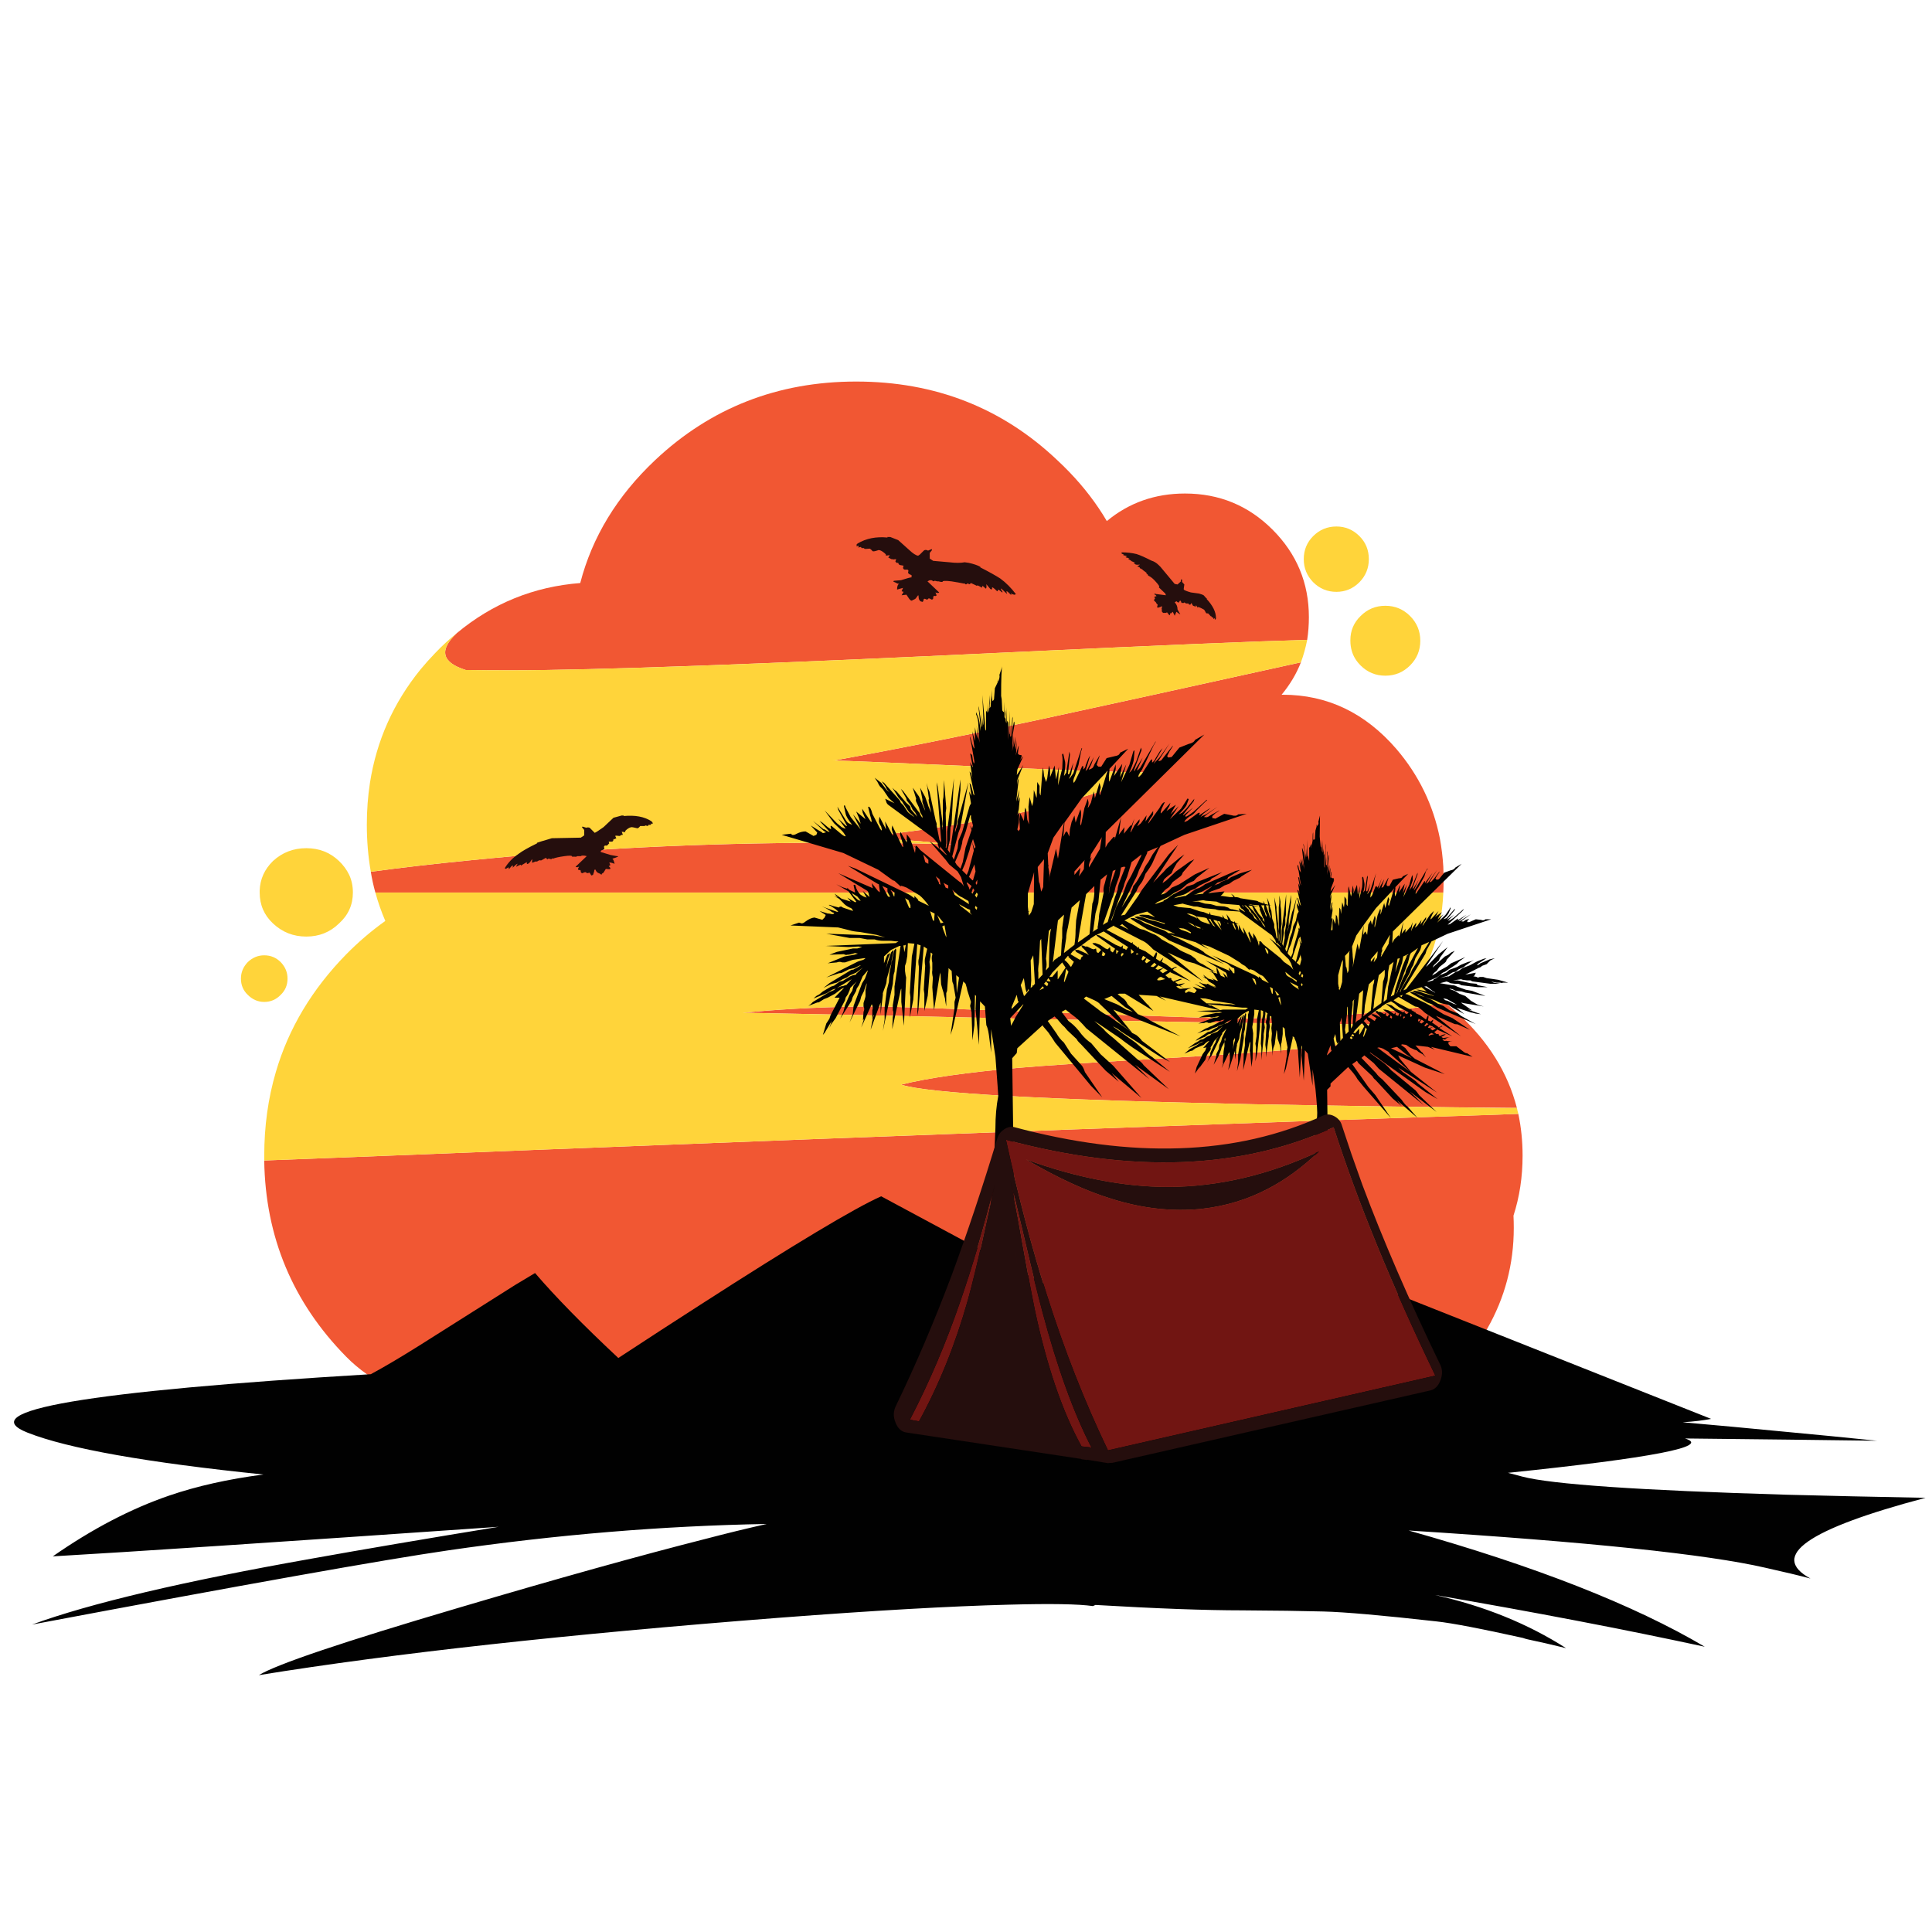 <?xml version="1.0" encoding="utf-8"?>
<!-- Generator: Adobe Illustrator 16.0.0, SVG Export Plug-In . SVG Version: 6.00 Build 0)  -->
<!DOCTYPE svg PUBLIC "-//W3C//DTD SVG 1.1//EN" "http://www.w3.org/Graphics/SVG/1.1/DTD/svg11.dtd">
<svg version="1.1" id="Layer_1" xmlns="http://www.w3.org/2000/svg" xmlns:xlink="http://www.w3.org/1999/xlink" x="0px" y="0px"
	 width="300px" height="300px" viewBox="0 0 300 300" enable-background="new 0 0 300 300" xml:space="preserve">
<g>
	<path fill-rule="evenodd" clip-rule="evenodd" fill="#F15733" d="M203.243,95.83c0,1.206-0.088,2.383-0.265,3.53
		c-7.737,0.206-22.858,0.838-45.363,1.897c-39.48,1.883-65.588,2.824-78.327,2.824c-2.559,0-4.883-0.015-6.971-0.044
		c-3.737-1.176-4.192-3.089-1.369-5.736c5.561-4.619,11.943-7.208,19.151-7.767c1.854-7.148,5.722-13.503,11.606-19.063
		c8.649-8.149,19.063-12.224,31.242-12.224c12.239,0,22.652,4.075,31.243,12.224c2.501,2.324,4.633,4.795,6.398,7.413
		c0.441,0.647,0.867,1.324,1.279,2.03c3.441-2.854,7.487-4.28,12.136-4.28c5.324,0,9.855,1.868,13.591,5.604
		C201.36,86.004,203.243,90.534,203.243,95.83z M147.157,131.088c0.063,0.001,0.136,0.016,0.221,0.044h0.927
		C147.925,131.103,147.542,131.088,147.157,131.088c-2.824-0.383-6.134-0.647-9.929-0.795c-1.941-0.059-4.545-0.103-7.811-0.132
		c4.384-0.059,11.018-0.809,19.902-2.25c7.207-1.177,13.414-2.545,18.622-4.104c4.029-1.177,7.472-2.471,10.325-3.883h-0.926
		c-2.942,0-11.592-0.309-25.947-0.927c-12.856-0.559-20.255-0.868-22.197-0.926h0.441c9.355-1.707,19.784-3.781,31.286-6.223
		c8.208-1.765,21.903-4.766,41.083-9.001c-0.706,1.794-1.706,3.471-3,5.03c0.059,0,0.118,0,0.177,0
		c6.913,0,12.797,2.81,17.651,8.429c3.472,4.059,5.721,8.692,6.751,13.9c0.265,1.441,0.441,2.897,0.53,4.369
		c0.029,0.735,0.044,1.456,0.044,2.162c0,0.618-0.015,1.236-0.044,1.854H58.284c-0.295-1.059-0.529-2.133-0.706-3.222
		c4.766-0.647,9.855-1.235,15.268-1.765c17.681-1.794,35.994-2.706,54.939-2.735C134.168,130.837,140.626,130.911,147.157,131.088z
		 M136.654,156.284c0.765,0,9.723,0.31,26.874,0.927c17.122,0.618,26.079,0.927,26.874,0.927c14.355,0,25.696-0.81,34.021-2.427
		c0.706,0.559,1.383,1.133,2.03,1.721c4.647,4.266,7.679,9.135,9.09,14.606c-13.621-0.117-27.256-0.309-40.906-0.573
		c-32.33-0.677-50.57-1.692-54.718-3.045c4.118-1.029,10.179-1.898,18.18-2.604c4.442-0.382,12.077-0.882,22.903-1.5
		c10.12-0.588,17.519-1.117,22.196-1.589c7.384-0.705,12.753-1.603,16.106-2.691v-0.971c-14.827,0-35.596-0.309-62.309-0.927
		c-19.446-0.441-33.346-0.735-41.701-0.883c0.471-0.029,0.971-0.073,1.5-0.132c6.001-0.529,12.179-0.81,18.534-0.839
		C135.771,156.284,136.213,156.284,136.654,156.284z M108.633,222.652c-15.209,0.323-27.536-0.691-36.979-3.045
		c-8.061-2-14.033-4.986-17.917-8.958c-8.295-8.443-12.532-18.592-12.708-30.448c6.296-0.234,13.121-0.5,20.476-0.794
		c6.972-0.265,14.415-0.56,22.329-0.882c60.719-2.384,111.362-4.236,151.931-5.561c0.441,2.089,0.662,4.251,0.662,6.486
		c0,3.295-0.471,6.398-1.412,9.312c0.029,0.617,0.044,1.25,0.044,1.897c0,11.268-5.516,20.917-16.548,28.947
		c-0.265,0.177-0.515,0.354-0.75,0.529c-11.503,8.12-25.417,12.18-41.744,12.18c-15.827,0-29.403-3.824-40.73-11.473
		c-5.089,0.735-11.694,1.265-19.813,1.588C113.297,222.52,111.016,222.593,108.633,222.652z"/>
	<path fill-rule="evenodd" clip-rule="evenodd" fill="#FFD43A" d="M202.007,102.846c-19.18,4.236-32.875,7.236-41.083,9.001
		c-11.502,2.442-21.931,4.516-31.286,6.223h-0.441c1.942,0.059,9.341,0.367,22.197,0.926c14.355,0.618,23.005,0.927,25.947,0.927
		h0.926c-2.854,1.412-6.296,2.707-10.325,3.883c-5.208,1.559-11.415,2.927-18.622,4.104c-8.884,1.441-15.519,2.191-19.902,2.25
		c3.266,0.029,5.87,0.074,7.811,0.132c3.795,0.147,7.104,0.412,9.929,0.795c-6.531-0.177-12.988-0.25-19.372-0.221
		c-18.945,0.029-37.258,0.941-54.939,2.735c-5.413,0.53-10.502,1.118-15.268,1.765c-0.412-2.353-0.618-4.795-0.618-7.325
		c0-2.207,0.162-4.369,0.485-6.487c1.03-6.561,3.648-12.429,7.855-17.607c0.706-0.853,1.456-1.692,2.25-2.515
		c1.089-1.148,2.221-2.192,3.398-3.133c-2.824,2.647-2.369,4.56,1.369,5.736c2.088,0.03,4.413,0.044,6.971,0.044
		c12.739,0,38.847-0.941,78.327-2.824c22.505-1.059,37.626-1.691,45.363-1.897C202.743,100.566,202.419,101.728,202.007,102.846z
		 M203.905,83.253c0.999-1,2.206-1.5,3.618-1.5c1.382,0,2.574,0.5,3.574,1.5c0.971,0.971,1.456,2.162,1.456,3.574
		c0,1.383-0.485,2.575-1.456,3.575c-1,1-2.192,1.5-3.574,1.5c-1.412,0-2.619-0.5-3.618-1.5c-0.971-1-1.457-2.191-1.457-3.575
		C202.448,85.416,202.935,84.224,203.905,83.253z M136.654,156.284c-0.441,0-0.883,0-1.324,0c-6.354,0.029-12.533,0.31-18.534,0.839
		c-0.529,0.059-1.03,0.103-1.5,0.132c8.355,0.147,22.255,0.441,41.701,0.883c26.713,0.618,47.481,0.927,62.309,0.927v0.971
		c-3.354,1.089-8.723,1.986-16.106,2.691c-4.678,0.472-12.076,1.001-22.196,1.589c-10.826,0.618-18.461,1.118-22.903,1.5
		c-8.001,0.706-14.062,1.575-18.18,2.604c4.148,1.353,22.388,2.368,54.718,3.045c12.563,0.235,25.109,0.427,37.642,0.573
		c1.089,0,2.176,0,3.265,0c0.06,0.323,0.133,0.632,0.221,0.927c-1.147,0.029-2.309,0.073-3.485,0.132
		c-39.98,1.295-89.462,3.104-148.445,5.429c-7.914,0.322-15.357,0.617-22.329,0.882c-7.355,0.294-14.179,0.56-20.476,0.794
		c0-0.234,0-0.485,0-0.75c0-4.589,0.603-8.929,1.809-13.018c1.971-6.736,5.604-12.812,10.899-18.225
		c1.913-1.941,3.942-3.677,6.09-5.207c-0.618-1.441-1.132-2.913-1.544-4.413h165.833c-0.147,3.413-0.78,6.604-1.898,9.576
		c-0.588,1.588-1.309,3.118-2.162,4.589c1.5,0.854,2.957,1.839,4.368,2.957c-8.325,1.617-19.666,2.427-34.021,2.427
		c-0.795,0-9.752-0.309-26.874-0.927C146.377,156.594,137.419,156.284,136.654,156.284z M218.952,95.653
		c1.06,1.059,1.589,2.339,1.589,3.839c0,1.5-0.529,2.78-1.589,3.839c-1.06,1.06-2.338,1.589-3.839,1.589
		c-1.5,0-2.78-0.529-3.84-1.589c-0.675-0.676-1.132-1.427-1.367-2.25c-0.147-0.5-0.221-1.03-0.221-1.589c0-0.029,0-0.059,0-0.088
		c0-1.471,0.53-2.721,1.588-3.751c1.06-1.059,2.34-1.588,3.84-1.588C216.614,94.064,217.893,94.594,218.952,95.653z M52.635,133.691
		c0.677,0.647,1.207,1.368,1.589,2.163c0.383,0.823,0.573,1.736,0.573,2.736c0,1.912-0.72,3.515-2.162,4.81
		c-1.383,1.354-3.074,2.03-5.075,2.03c-2,0-3.722-0.677-5.163-2.03c-1.383-1.294-2.074-2.897-2.074-4.81c0-0.118,0-0.221,0-0.309
		c0.059-1.765,0.75-3.295,2.074-4.589c1.441-1.324,3.163-1.986,5.163-1.986C49.562,131.705,51.252,132.367,52.635,133.691z
		 M43.589,149.401c0.707,0.735,1.059,1.588,1.059,2.559c0,1-0.353,1.839-1.059,2.516c-0.706,0.735-1.558,1.103-2.559,1.103
		c-0.971,0-1.824-0.367-2.56-1.103c-0.706-0.677-1.059-1.516-1.059-2.516c0-0.971,0.353-1.824,1.059-2.559
		c0.735-0.707,1.588-1.06,2.56-1.06C42.031,148.341,42.883,148.694,43.589,149.401z"/>
	<path fill-rule="evenodd" clip-rule="evenodd" fill="#010101" d="M299,232.581c-18.357,4.854-24.314,9.032-17.872,12.532
		c-1.765-0.47-4.104-1.029-7.016-1.677c-9.062-2.089-27.521-4.016-55.381-5.78c19.651,5.53,34.979,11.546,45.981,18.048
		c-12.532-2.706-26.491-5.384-41.877-8.031c7.619,1.706,14.4,4.456,20.343,8.252c-2.147-0.53-4.134-0.985-5.957-1.368
		c-0.265-0.059-0.515-0.132-0.75-0.221c-6.502-1.441-10.959-2.295-13.371-2.56c-8.385-0.941-14.238-1.456-17.563-1.544
		c-3.323-0.089-7.546-0.147-12.664-0.177c-5.678,0-13.268-0.279-22.77-0.839c-0.147,0.06-0.28,0.118-0.397,0.177
		c-2.206-0.324-6.561-0.397-13.062-0.221c-9.12,0.235-20.991,0.912-35.612,2.03c-33.007,2.56-59.955,5.53-80.841,8.914
		c2.735-1.678,13.076-5.163,31.022-10.459c15.297-4.53,28.167-8.119,38.612-10.768c2.912-0.764,5.986-1.515,9.222-2.25
		c-16.209,0.294-32.699,1.663-49.467,4.104c-9.943,1.441-31.478,5.28-64.603,11.517c9.002-3.295,23.477-6.707,43.422-10.237
		c7.855-1.412,17.533-3.06,29.037-4.942c-34.361,2.383-57.439,3.913-69.237,4.59c6.12-4.267,12.15-7.414,18.092-9.444
		c4.296-1.471,9.164-2.559,14.606-3.266c-18.092-1.853-30.286-4.015-36.582-6.486c-8.678-3.413,9.075-6.442,53.262-9.09
		c2.03-1.089,4.545-2.574,7.546-4.457c6.502-4.118,11.458-7.251,14.871-9.399c1.059-0.647,2.089-1.265,3.089-1.853
		c3.178,3.706,7.488,8.104,12.93,13.193c4.619-3.03,8.855-5.78,12.709-8.252c14.621-9.413,23.991-15.032,28.109-16.856l17.077,9.179
		l-0.088-7.723c0-0.441,0.146-2.015,0.44-4.722l0.309-7.324c0-1.795,0.147-3.457,0.442-4.987c0-0.146-0.146-2.177-0.442-6.09
		l-0.661-4.28v3.619l-0.353-2.736c-0.118-0.765-0.251-1.265-0.397-1.501l-0.221-2.912l-0.75-0.794l-0.177,6.751l-0.529-5.56
		l0.088-2.03l-0.176-0.176l-0.088,4.721l-0.31,2.34l-0.133-4.325l-0.221-1.015l0.133-0.618l-0.573-1.809
		c0-0.118-0.089-0.456-0.266-1.016l-0.353-0.353l-1.633,7.236l-0.353,1.06l0.618-4.148v-0.971l0.176-0.661l-0.353-2.074
		c-0.118-0.235-0.177-0.441-0.177-0.618l-0.088-1.456l-0.486-0.441v0.353l-0.221,3.177l-0.132,0.353v2.074l-0.177-0.971v-0.176
		l-0.177-0.662c0-0.118-0.088-0.441-0.265-0.971l-0.177-0.662l-0.088-1.501l-0.089-0.353v0.132l-0.926,5.737l-0.265-3.574
		l0.088-1.501c-0.117-0.5-0.146-0.868-0.088-1.103v-1.191c-0.117-0.529-0.117-0.941,0-1.236v-0.176l-0.265-0.176v0.529l-0.177,0.927
		c0.059,0.529,0.088,0.824,0.088,0.882l-0.353,4.369l-0.53,2.383v-2.691l-0.088-0.618l0.221-3.707c-0.088-0.559-0.088-0.985,0-1.28
		l0.309-1.368l-0.529-0.353l-0.839,9.885l-0.177,0.882l0.266-7.59c-0.118-0.588-0.118-1.044,0-1.368l0.265-1.986l-0.53-0.177
		l-0.617,8.605l-0.53,2.78l0.089-3.178l-0.089-0.706l0.31-5.604l0.396-1.986l-1.015-0.088l-0.089,1.986l-0.176,1.015l-0.177,0.529
		v0.794c0.059,0.5,0.118,0.839,0.177,1.015l-0.353,7.502l-0.397-3.707v-2.073l-0.088,0.176l-1.324,6.134l0.088-1.897
		c0.118-0.471,0.118-0.823,0-1.059v-0.751l0.265-1.632v-1.28l0.927-6.222l0.044-0.088h-0.221l-1.28,0.618l-1.104,1.015v1.059
		l0.529-1.324l0.397-0.264v0.176c-0.265,0.529-0.397,0.956-0.397,1.28l-0.221,0.882l0.795-2.427l0.353-0.397v0.309l-0.265,1.324
		c0,0.294-0.059,0.574-0.176,0.838l-0.574,1.986c-0.029,0.471-0.074,0.765-0.133,0.883l-0.485,1.367v0.266l-0.353,3.089v-1.898
		l-1.544,4.237l0.353-1.81l0.176-0.529l-0.088,0.088l-0.176,0.662v-1.456c0.118-0.324,0.088-0.633-0.089-0.927l-1.632,3.618
		l0.441-1.368l-0.177,0.266l0.089-1.324c0.146-0.294,0.146-0.574,0-0.839v-0.529c0.205-0.617,0.309-0.985,0.309-1.104v-0.971
		c0.117-0.411,0.177-0.691,0.177-0.838v-0.177l-0.177,0.529c-0.146,0.383-0.221,0.604-0.221,0.662l-0.441,0.883l-0.177,0.662
		l-1.632,3.354l0.485-1.28l0.133-1.279l1.324-3.53l0.441-0.706l0.441-1.191v-0.088l-0.795,0.927l-0.574,1.367l-0.353,0.53
		c-0.06,0.294-0.118,0.47-0.177,0.529l-0.441,0.794l-0.176,0.574l-1.765,2.779l0.485-1.059l0.177-0.662
		c0-0.117,0.03-0.235,0.089-0.354l0.706-1.632l0.397-0.618l0.221-0.794l0.485-0.662l-1.015,1.015l-0.088,0.354l-0.265,0.617
		l-0.354,0.53c-0.059,0.323-0.117,0.515-0.177,0.573l-1.368,2.604l-0.706,0.971l-0.265,0.573l0.353-1.103l-1.103,1.854l-0.265,0.309
		l0.529-1.766l0.486-0.75l0.176-0.529l1.413-2.735h-0.795l1.457-1.501h-0.089l-0.353,0.177l-0.926,0.706l-1.148,0.618l-0.573,0.221
		l-0.706,0.44c-0.059,0.059-0.176,0.088-0.353,0.088l-1.368,0.53l0.353-0.265l0.354-0.354l2.56-1.544
		c0.029,0,0.176-0.06,0.441-0.177c0.176-0.059,0.323-0.146,0.441-0.265l0.088-0.088l-0.529,0.176l-0.838,0.529l-2.075,0.839
		l0.441-0.397l0.486-0.265l0.529-0.441l1.28-0.75l0.441-0.132l0.794-0.574c0.059-0.059,0.25-0.117,0.574-0.177l1.147-0.705
		l0.441-0.177l0.485-0.089v-0.132l1.059-0.971l-1.059,0.794l-0.706,0.309c-0.088,0-0.339,0.147-0.75,0.441l-0.618,0.266
		l-0.926,0.528l-0.971,0.266l-1.104,0.573l0.927-0.75l3.133-1.897c0.265-0.177,0.441-0.235,0.529-0.177l1.104-0.618
		c0.058-0.057,0.116-0.086,0.177-0.088c-0.119,0.001-0.237,0.03-0.354,0.088l-0.706,0.353l-0.838,0.177l-1.059,0.529
		c-0.118,0.059-0.279,0.088-0.486,0.088l-1.986,0.662l4.81-2.427c0.118-0.059,0.323-0.132,0.618-0.221
		c0.294-0.059,0.515-0.176,0.662-0.353h-0.221l-1.765,0.265l-1.191,0.397h-0.441c-0.265-0.118-0.544-0.118-0.838,0l-1.413,0.132
		l2.604-1.059l1.544-0.265l0.53-0.176l-0.441-0.088c-0.5,0.176-0.898,0.264-1.192,0.264c-0.177,0.059-0.353,0.029-0.529-0.088
		l-2.25,0.088l1.147-0.441l2.515-0.53h0.662l0.75-0.221l-0.574-0.088l-1.544,0.088l-3.53-0.176l10.855-0.441l0.441-0.265h-0.353
		l-0.794-0.088h-1.191c-0.53,0-0.986-0.074-1.369-0.221h-1.147l-1.191-0.221h-1.544l-3.619-0.662l7.326,0.265l1.809,0.309
		l-1.324-0.397l-2.56-0.441c-0.735-0.059-1.28-0.147-1.632-0.265l-1.765-0.441l-7.414-0.309l1.324-0.441l0.31,0.088
		c0.146,0.088,0.383,0,0.706-0.265c0.471-0.353,0.926-0.559,1.368-0.618l1.236,0.353l0.353-0.353l0.177-0.397l-0.971-0.618
		l1.279,0.397h0.177l0.441,0.088h0.177c0.177-0.059,0.235-0.132,0.177-0.221c-0.177,0-0.354-0.088-0.53-0.265l-0.75-0.441
		l-0.618-0.265l2.25,0.794c0.118,0.059,0.221,0.059,0.31,0l-0.397-0.353l-0.794-0.53l-0.353-0.088h0.221l-0.133-0.088l0.353,0.088
		l0.177,0.088l1.059,0.265v-0.088l0.309-0.088c0.118,0.118,0.382,0.235,0.794,0.353l1.059,0.353
		c-0.088-0.294-0.264-0.471-0.529-0.529c-0.472-0.235-0.795-0.471-0.972-0.707l-0.662-0.662l-0.794-0.441l0.662,0.265l-0.31-0.265
		l-0.265-0.353l1.103,0.794l1.413,0.441l-0.53-0.617l1.192,0.706c0.176,0,0.234-0.029,0.176-0.088
		c-0.059-0.059-0.455-0.588-1.191-1.588l-1.898-1.103l0.927,0.441l0.794,0.265v-0.176l0.265,0.309l0.927,0.441v-0.133l-0.221-0.97
		c0-0.059,0.044-0.088,0.132-0.088c0.06-0.059,0.118,0,0.177,0.176c0.117,0.5,0.354,0.927,0.706,1.28l0.089,0.088l0.441,0.265
		l0.485,0.177l-0.618-1.06l1.06,0.971l-0.177-0.706l-0.088-0.177l-0.089-0.088l-4.5-2.736l5.383,2.339l-0.088-0.265l-0.089-0.53
		l1.015,1.28l0.177,0.044l0.088,0.133l-0.177-1.28l-0.221-0.088l-4.588-2.78l1.191,0.441l8.208,3.972
		c0.147,0.059,0.456,0.265,0.927,0.618v-0.354l0.53,0.53l0.088,0.22l1.633,0.794c-0.53-0.735-1.015-1.279-1.457-1.632l-1.986-1.191
		c-0.853-0.353-1.132-0.383-0.838-0.088l-1.059-0.971l-0.265-0.088l-2.25-1.632l-5.428-2.604l-9.575-2.824l1.457-0.176l0.132,0.176
		c0.206,0.059,0.456,0,0.751-0.176c0.47-0.235,0.926-0.353,1.368-0.353l1.235,0.706l0.441-0.176l0.133-0.353l-1.016-1.104
		l1.28,0.794c0.294,0.147,0.5,0.28,0.618,0.397c0.354-0.059,0.5-0.118,0.441-0.177c-0.177-0.059-0.383-0.206-0.618-0.441
		l-1.368-1.279l1.632,1.279c0.118,0,0.339,0.118,0.662,0.354l0.31,0.088l-1.589-1.721l0.441,0.265l0.838,0.706l0.53,0.353
		l-0.088-0.441v-0.088c0.059-0.059,0.147-0.029,0.265,0.088l1.544,1.28c0.353,0.235,0.529,0.294,0.529,0.176
		c-0.235-0.412-0.471-0.721-0.706-0.926l-1.103-1.059l-1.457-1.986l1.898,1.986l0.75,0.618c0.589,0.294,0.735,0.294,0.441,0
		l-0.97-1.324l1.235,1.147c0.118,0,0.147-0.029,0.089-0.088l-1.324-2.427l-0.133-0.485l1.103,1.765
		c0.235,0.412,0.441,0.677,0.618,0.794l0.574,0.265c-0.618-0.794-0.957-1.368-1.015-1.721l-0.265-1.192
		c0-0.059,0.029-0.103,0.088-0.132c0.06,0,0.118,0.118,0.177,0.353l0.794,1.5l1.545,1.897l-1.192-2.339l1.192,1.457l-0.266-0.883
		l-0.441-1.015l1.457,1.191l-0.441-1.015l-0.088-0.618l1.324,1.986c0.234,0.235,0.205-0.088-0.089-0.971l-0.177-0.75
		c-0.117-0.382-0.146-0.574-0.088-0.574c0.235,0,0.441,0.368,0.618,1.104l1.191,2.294c0.294,0.471,0.354,0.368,0.177-0.309
		c-0.235-0.353-0.354-0.647-0.354-0.882l0.089-0.662l1.014,1.986l-0.132-1.235l0.839,1.544c0.294,0.588,0.441,0.765,0.441,0.529
		l-0.265-0.883l0.089-0.574l1.544,3.266l0.177,0.088L140.185,131l-0.441-1.456l0.089-0.354l0.97,1.633v-1.279l0.574,0.75
		c0.029,0.206,0.146,0.559,0.353,1.06l0.354,1.103l0.088-0.839l-0.265-0.264l0.265,0.176v-0.176h0.176l0.529,0.618l6.046,4.898
		c0.323,0.177,0.573,0.441,0.75,0.794l-0.441-1.456l-0.529-0.883l-1.324-1.103c-0.088-0.118-0.265-0.353-0.53-0.706l-2.515-2.913
		l1.632,1.28l-0.176-0.265l-0.177-0.573v-0.132l-0.75-0.839l-6.84-5.03c-0.234-0.147-0.383-0.368-0.441-0.662l-0.132-0.353
		l1.456,0.706l-0.883-0.794l-0.926-1.368l-0.441-0.441l-0.177-0.265l-0.221-0.441l-0.441-0.662l1.016,0.794l0.838,1.103l0.441,0.353
		l-0.397-0.441l-0.265-0.529l-0.53-0.706l0.353,0.221l2.383,2.647c0.059,0.059,0.132,0.206,0.221,0.441l0.397,0.397l0.706,1.059
		l0.088,0.088l0.927,0.706l-0.265-0.309l-0.573-0.485l-0.707-1.059c-0.059-0.059-0.176-0.25-0.353-0.573
		c-0.294-0.294-0.485-0.5-0.574-0.618l-0.97-1.544l0.353,0.353l0.353,0.265l1.457,1.721l0.573,0.529
		c0.06,0.059,0.103,0.221,0.133,0.485l1.014,1.147l-0.264-0.529c0-0.059-0.147-0.235-0.441-0.53l-0.309-0.662l-0.618-0.794
		l-0.088-0.353l-0.838-1.456l0.397,0.397l2.338,3.133c0.177,0.176,0.265,0.324,0.265,0.441l0.354,0.574v-0.309l-0.354-0.618
		l-0.176-0.706l-0.441-0.926c-0.059-0.177-0.059-0.324,0-0.441l-0.53-1.721l0.971,1.368l0.971,2.251l-0.088-0.353
		c-0.147-0.412-0.266-0.75-0.354-1.015v-0.441l-0.354-1.809l0.795,1.456l0.221,0.618c0.059,0.118,0.146,0.382,0.264,0.794
		l0.441,1.015l-0.353-1.633c-0.059-0.235-0.059-0.412,0-0.529l-0.353-2.471l0.176,0.75l0.265,0.618l0.971,4.545
		c0.147,0.353,0.191,0.588,0.133,0.706l0.441,2.251l0.265,0.397v-0.309l-0.706-9.046l0.176,0.662l0.706,5.34
		c0.059,0.353,0.059,0.618,0,0.794l0.088,0.706v-4.677l0.089-0.53l0.088-2.647l0.354,4.369l-0.089,0.706l0.089,4.722l-0.089,0.706
		l0.089,0.088l0.132-0.794v-1.809l1.059-8.252l-0.353,6.708c0,0.412-0.059,0.706-0.177,0.882l-0.089,1.897l-0.353,1.633l0.088,0.088
		l0.264,0.397v-0.221l1.633-11.208v1.633l-0.574,5.251l-0.265,0.971v0.397l0.177-0.618c0.147-0.324,0.221-0.691,0.221-1.103
		l1.676-6.09l-1.235,6.884c0,0.118-0.103,0.427-0.309,0.927l-0.971,3.707l0.265,0.529v-0.088l0.574-1.721l0.132-1.191l0.574-1.324
		l1.147-4.016l0.221-0.441l-0.309-1.854l0.396,0.706l-0.309-2.03l0.221,0.309l0.309,1.147c0,0.206,0.074,0.368,0.222,0.485v-0.088
		l-0.751-3.618l0.221,0.265l0.221,0.794l-0.354-2.516l0.441,0.839l-0.441-2.207l0.309,0.265l0.133,0.927
		c0.147,0.471,0.222,0.5,0.222,0.088l-0.442-2.559c-0.206-0.824-0.279-1.265-0.221-1.324l0.309,1.103
		c0.235,0.706,0.354,0.912,0.354,0.618l-0.354-2.56l0.442,1.544v-2.162l0.176,1.015l0.266,0.794l-0.178-1.986l0.441,2.604
		l-0.176-2.692c0-0.677-0.117-1.25-0.354-1.721v-0.353l0.354,0.883c0.117,0.293,0.235,0.985,0.353,2.073v-0.706l-0.353-3.177
		l0.088,0.265l0.441,2.824v0.177l0.088-0.177l-0.088-1.986l0.177,1.81c0.059,0,0.088-0.162,0.088-0.486l-0.177-4.147l0.397,4.368
		c0,0.765,0.059,1.147,0.177,1.147c0-0.118,0-0.294,0-0.529v-2.339l0.044-0.221l0.133,0.309l0.088-0.75v-0.882l0.088,1.632
		l0.089-0.353l0.088-0.838v-1.544l0.088,1.279l-0.088,0.794l0.177-0.264l0.177-2.604v0.927l0.088,0.706l0.088,0.088l0.176-0.265
		l0.133-1.721l0.442-0.926l-0.133-0.53l0.133,0.441l0.088-0.088c0.176-0.353,0.236-0.677,0.176-0.971l0.441-1.324
		c-0.117,0.383-0.176,1.913-0.176,4.59l0.088,0.529l0.088,1.721l0.177,0.265l0.088-0.088v-1.544l0.089,2.427l0.177,0.264
		l-0.089-0.794l0.089-0.618v1.412v0.265l0.088,0.397l0.088-2.471v2.471l0.089-0.397l0.132,0.309v2.163c0,0.235,0,0.412,0,0.529
		l0.266-4.545l-0.089,3.265c0,0.265,0.03,0.412,0.089,0.441l0.044-1.765v1.897c0,0.236,0.044,0.265,0.132,0.088l0.177-2.736
		l0.088-0.265l-0.176,3.707l0.176-1.985l0.176-0.927c0.059-0.059,0.09,0.074,0.09,0.397l-0.266,1.588l-0.088,2.647l0.264-2.427
		l-0.088,1.81l0.178-0.75l0.088-0.971c0.059,0.765,0.059,1.235,0,1.412l0.088,0.662l0.176-1.457l-0.088,1.809l-0.088,0.53
		l0.354-1.235c0-0.059,0.043-0.162,0.133-0.309l-0.133,1.191c0,0.118,0.102,0.206,0.309,0.265c0.234,0,0.324,0.059,0.266,0.177
		c0,0.088-0.074,0.279-0.221,0.574l0.484-0.574l-0.926,2.074l-0.09,0.838c0,0.059,0.34-0.456,1.016-1.544l-0.926,2.339v0.75
		l0.088-0.75l0.133-0.265l-0.398,3.619l0.486-1.898l-0.221,1.898l0.309-0.707l-0.176,1.897l-0.221,0.927l0.309-0.485l-0.088,1.633
		l-0.221,1.059l0.221,0.309v-0.133l0.088-0.088l0.088-0.133l-0.088-1.544l0.133-0.926l0.572,1.191l0.177-2.074l0.177,0.353
		l0.177,1.544l0.265,0.707l-0.088-2.736l0.176-1.5l0.397,1.412l0.177-0.706l0.088-1.81c0.295,0.912,0.441,1.309,0.441,1.191
		l0.088-2.427l0.354,0.618v1.059c0.117,0.441,0.176,0.515,0.176,0.22l0.31-4.147l0.132,0.529l0.089,0.794l0.309,0.927l0.177-0.574
		l0.265-1.986l0.177,0.618v1.191l0.706-1.809l0.221,2.162l0.441-1.986l-0.133,2.913l0.661-2.647c0.059-0.971,0.059-1.604,0-1.897
		c-0.059-0.236-0.029-0.354,0.089-0.354c0.059-0.059,0.088-0.029,0.088,0.088l0.265,1.191c0.059,0.412,0,1.133-0.176,2.163
		l0.353-0.53l0.485-3.266l0.089,0.441l-0.31,3c0,0.118,0.074,0.118,0.221,0l0.618-1.721l-0.353,1.809
		c-0.5,0.971-0.383,0.912,0.353-0.176l1.28-3.883c0.117-0.118,0.088,0.059-0.089,0.529l-0.396,2.074l-0.53,1.633
		c-0.294,0.618-0.353,1-0.176,1.147l0.265-0.441l0.927-1.941c0.029-0.147,0.088-0.221,0.176-0.221c0.059,0,0.088,0.029,0.088,0.088
		v0.441c0.235-0.206,0.354-0.412,0.354-0.618l0.441-1.103l0.265-0.441l-0.706,2.383l0.265-0.221l1.016-1.941l-0.397,1.147
		l-0.354,0.707c-0.059,0.147,0.089,0.118,0.441-0.088c0.147-0.059,0.28-0.265,0.397-0.618l0.795-1.368
		c0.059-0.059-0.029,0.221-0.266,0.838l-0.176,0.618l0.265,0.265h0.441l0.838-1.324l1.279-0.309c0.471-0.059,0.736-0.236,0.795-0.53
		l1.279-0.618l-2.912,3.133v0.309l-0.089,0.794c0,0.647,0.03,0.927,0.089,0.838l0.971-2.648v0.707l-0.265,1.103l1.28-1.898
		l-0.354,2.074l0.97-1.986l-0.793,2.78l1.279-2.692l0.529-1.809c0.059-0.236,0.117-0.383,0.177-0.441
		c0.059,0,0.088,0.029,0.088,0.088l-0.088,1.147c0,0.382-0.235,1.118-0.706,2.206c0.234-0.176,0.412-0.397,0.529-0.662l0.529-1.06
		l0.751-2.162l0.088,0.353l-1.104,2.957c-0.118,0.5-0.059,0.5,0.177,0l1.104-1.765l-0.839,1.853
		c-0.118,0.265,0.03,0.177,0.441-0.265l2.383-4.06c0.117-0.118,0.015,0.088-0.309,0.618l-1.765,3.707
		c-0.5,0.677-0.678,1.074-0.53,1.191l0.441-0.441l1.323-2.074c0.206-0.265,0.31-0.324,0.31-0.176v0.441
		c0.294-0.235,0.471-0.456,0.529-0.662l0.706-1.147l0.397-0.441l-1.412,2.427l0.927-0.97l1.544-2.163l-1.721,2.692
		c0,0.059,0.146,0.029,0.441-0.088l1.809-2.295c0.06,0-0.118,0.309-0.529,0.926l-0.353,0.707l0.176,0.221l0.529-0.088l1.192-1.456
		l1.456-0.574c0.529-0.118,0.853-0.324,0.971-0.618l1.456-0.838l-15.313,15.136l-0.044,2.427L172,131l0.883-1.015
		c0.059-0.059,0.133-0.059,0.221,0v0.309l0.972-3.397l-0.354,2.736l0.883-1.191l-0.089,1.015l1.104-1.368v0.176l0.088-0.088
		l0.441-1.059l-0.618,2.074h0.089l0.529-1.015l0.795-0.971v0.354l-0.354,0.706c0,0.059,0.191-0.088,0.574-0.441l0.882-1.236
		l-0.177,0.971l1.191-1.633v0.441c0,0.147-0.162,0.426-0.485,0.838c-0.411,0.824-0.382,0.883,0.089,0.177l1.368-1.897
		c0.323-0.618,0.603-0.927,0.839-0.927l-0.486,1.015c-0.176,0.529-0.205,0.765-0.088,0.706l1.456-1.633l-0.177,0.529l-0.441,0.75
		l1.456-0.971l-0.838,1.5l1.279-1.28l-1.368,2.03l1.722-1.632l0.883-1.368c0.059-0.176,0.117-0.235,0.177-0.176
		c0.088,0,0.132,0.029,0.132,0.088l-0.353,0.927c-0.147,0.294-0.544,0.765-1.192,1.412l0.53-0.265l0.706-0.706l1.19-1.456
		l-0.088,0.353l-1.544,1.986c-0.117,0.147-0.146,0.22-0.088,0.22s0.117-0.044,0.176-0.132l1.368-1.059l-1.191,1.191
		c-0.118,0.294,0.044,0.294,0.485,0l0.794-0.573l1.986-1.81c0.177-0.059,0.088,0.059-0.265,0.353l-1.368,1.368
		c-0.236,0.353-0.589,0.647-1.06,0.882c-0.5,0.382-0.75,0.662-0.75,0.838l0.441-0.176l1.633-1.191c0.206-0.118,0.309-0.118,0.309,0
		l-0.132,0.353l1.456-0.971l0.353-0.176l-1.146,0.883l-0.441,0.529l0.265-0.177l0.618-0.265l1.809-1.191l-1.544,1.104
		c-0.294,0.235-0.472,0.382-0.53,0.441c-0.117,0.059,0,0.088,0.354,0.088c0.117,0,0.323-0.103,0.617-0.309l1.368-0.75
		c0.059,0-0.146,0.147-0.618,0.441l-0.485,0.441v0.309l0.485,0.088l1.368-0.75l1.147,0.22c0.471,0.147,0.809,0.103,1.015-0.132
		l1.324-0.088l-9.664,3.265l-3.706,1.721l-0.354,0.618l-0.883,1.986c-0.206,0.441-0.574,1.015-1.104,1.721
		c-0.234,0.677-0.44,1.132-0.617,1.368c-0.382,0.471-0.632,0.897-0.75,1.279l-2.427,3.839l0.617-0.132l1.986-2.824
		c0.323-0.5,0.544-0.854,0.662-1.059l4.146-5.472l1.457-1.5l-3.884,5.869l1.236-1.28c0.146-0.118,0.427-0.412,0.838-0.883
		l2.074-1.721l0.706-0.485l-1.191,1.368l-0.529,0.927c-0.118,0.294-0.207,0.5-0.266,0.618c-0.646,0.471-1.044,0.809-1.19,1.015
		l-0.221,0.529l0.617-0.441l1.456-1.368l2.162-1.544l0.706-0.353l-1.809,2.074c-0.059,0.235-0.177,0.426-0.353,0.574l-1.192,0.882
		c-0.353,0.53-0.589,0.824-0.706,0.883c-0.353,0.206-0.632,0.456-0.838,0.75l-0.265,0.353l0.221-0.088
		c0.354-0.118,0.617-0.265,0.794-0.441c0.234-0.176,0.441-0.368,0.617-0.573l1.192-0.53l2.427-1.544l2.251-1.015l-1.986,1.545
		l-0.441,0.485c-0.735,0.294-1.161,0.53-1.279,0.707l-0.794,0.662c-0.618,0.294-0.957,0.471-1.016,0.529l-0.883,0.618l-1.721,0.794
		l-0.353,0.309l1.412-0.485h-0.088l0.088-0.132c0.382-0.147,0.69-0.338,0.926-0.574l0.53-0.353l1.456-0.706
		c0.294-0.206,0.501-0.368,0.618-0.485l1.103-0.353l0.529-0.353l3.884-1.544l-1.236,0.794c-0.323,0.118-0.529,0.279-0.617,0.485
		l-1.633,0.795l-0.75,0.529c-0.472,0.147-0.765,0.279-0.883,0.397c-0.265,0.235-0.573,0.412-0.926,0.53l-0.928,0.265l-0.529,0.265
		l1.633-0.354h0.177l1.633-1.103c0.294-0.059,0.529-0.147,0.706-0.265c0.323-0.177,0.544-0.324,0.662-0.441l4.765-2.074l0.751-0.176
		l-1.897,1.147c-0.059,0.206-0.177,0.338-0.353,0.397l-1.28,0.441l-0.53,0.441l0.177-0.088l0.53-0.177
		c0.294-0.235,0.471-0.353,0.529-0.353l0.927-0.353l0.441-0.309l1.456-0.618l1.81-0.529l-1.633,1.015l-0.266,0.221l-1.015,0.485
		l-0.617,0.441l-0.75,0.265l-0.707,0.441l-1.368,0.485l-0.44,0.265l2.516-0.265c-0.177,0.294-0.383,0.53-0.618,0.706h0.265
		l1.191,0.177h0.573l-0.044-0.088l-0.353-0.441l0.484,0.353l0.089,0.177h0.044c0.324,0,0.604,0.059,0.839,0.177l2.515,0.396
		l0.221,0.088l-0.044-0.088l0.088,0.132l0.839,0.309l-0.088-0.441l0.265,0.486l0.529,0.132l-0.176-1.103l0.353,0.926l0.044,0.221
		l0.266,0.044h-0.266l0.045,0.265l0.221,0.618l0.132,1.191l0.309,0.838v0.53l0.176,0.53l0.177,1.015l0.177,0.221v-0.132
		l-0.529-6.354l0.353,1.544v0.529l0.265,2.118v0.53l0.089,0.618v1.457h0.088v-0.839l-0.088-0.706v-3.707l0.088-0.618v-1.191
		l0.177,0.97v0.662l0.088,0.618l0.089,2.206l-0.089,0.618v1.765l-0.088,0.485l0.088,0.088l0.089-0.573v-1.324l0.706-5.693
		l-0.044,3.221l-0.089,0.486v1.015l-0.221,0.618v0.618l-0.265,1.809l0.089,0.088l0.088,0.265v-0.177l0.221-1.147v-0.75l0.971-5.957
		v1.147l-0.353,2.736v0.971l-0.265,0.927l0.176-0.441l0.618-2.648l0.177-0.441l0.528-1.897l-0.882,4.81l-0.353,1.235
		c0,0.147-0.06,0.397-0.177,0.75l-0.354,1.235l0.133,0.397l0.133-0.088l0.176-0.574l0.266-1.412l0.353-0.927l0.177-0.927
		l0.396-0.794l0.221-1.059l0.221-0.397l-0.221-0.618l-0.089-0.707l0.397,0.53l-0.309-1.368l0.132,0.088l0.266,0.926l0.176,0.265
		l-0.573-2.515l0.221,0.176l0.088,0.53v-0.53l-0.177-1.191l0.266,0.53l-0.266-1.5l0.177,0.132l0.089,0.662
		c0.234,0.706,0.265,0.706,0.088,0l-0.265-1.721c-0.206-0.617-0.235-0.926-0.089-0.926l0.177,0.75l0.265,0.441l-0.265-1.81
		l0.177,0.353l0.088,0.706v-1.412l0.354,1.28l-0.177-1.457l0.354,1.809l-0.354-3.089v-0.265l0.265,0.75l0.177,1.324v-1.235
		L202.36,131l0.088,0.176l0.354,1.986v-1.457l0.088,1.368c0.059-0.059,0.089-0.191,0.089-0.397v-2.339l0.088,2.471l0.221,0.882
		v-2.074l0.089-0.088v0.176l0.044-0.529l0.132,0.529v-0.265l0.089-0.529v0.353l0.088-0.221l0.089-0.53
		c0-0.823,0.029-1.235,0.088-1.235v1.059l0.088,0.088l0.177-0.133l0.088-1.324l0.177-0.618v-0.353l0.088,0.353v-0.088
		c0.206-0.235,0.265-0.441,0.177-0.618l0.265-1.015l-0.044,3.266l0.132,1.544l0.089,0.176v-1.191l0.132,1.721
		c0.058,0.143,0.087,0.246,0.089,0.309v-2.03l0.088,1.941l0.088-0.662v1.104l0.089-0.221v1.721c0,0.294,0.029,0.426,0.088,0.397
		v-1.897l0.089-0.75V131c0.059,0.147,0.059,0.838,0,2.074v0.971l0.088-1.147v1.235c0,0.206,0.029,0.235,0.088,0.088l0.089-1.854
		l0.088-0.221l-0.177,2.074l0.089,0.485l0.088-1.368l0.177-0.662v0.309l-0.265,2.868l0.265-1.633l-0.088,1.28l0.176-1.191v1.368
		l0.089-0.618l0.088-0.353l-0.088,1.677c0.059-0.147,0.088-0.294,0.088-0.441l0.089-0.441c0-0.059,0.029-0.118,0.088-0.177
		l-0.088,0.839c0,0.147,0.146,0.22,0.441,0.22c0,0.088-0.016,0.221-0.045,0.397l0.133-0.265l-0.529,1.413l-0.089,0.529l0.751-1.059
		l-0.751,1.633v0.529l0.089-0.529l0.088-0.177l-0.265,2.515l0.265-1.147l0.133-0.132l-0.221,1.28l0.221-0.529v0.618l-0.221,1.368
		l0.088-0.265l0.133,0.088l-0.221,1.721l0.088,0.177v-0.088l0.133-0.088v-1.104l0.088-0.618l0.354,0.838l0.088-1.456l0.177,0.265
		l0.264,1.5c0.059-0.353,0.059-0.647,0-0.882l0.088-1.986l0.177,0.265l0.089,0.75l0.176-1.854l0.266,0.839l0.088-0.618v-1.103
		l0.309,0.441v0.75c0.118,0.294,0.177,0.353,0.177,0.177l0.089-1.986c0-0.618,0.029-0.927,0.088-0.927l0.354,1.544l0.088-0.353
		l0.177-1.368l0.088,0.441c0.06,0.146,0.06,0.426,0,0.838l0.574-1.368l0.132,1.544l0.309-1.368l-0.088,1.986l0.44-1.809
		c0.059-0.647,0.059-1.104,0-1.368c0-0.147,0.029-0.22,0.089-0.22c0.059,0,0.088,0.015,0.088,0.044l0.177,0.926
		c0.059,0.236,0,0.721-0.177,1.457l0.265-0.353l0.354-2.294l0.088,0.265l-0.265,2.118c0,0.059,0.06,0.088,0.177,0.088l0.485-1.28
		l-0.309,1.28c-0.294,0.588-0.191,0.53,0.309-0.176l0.883-2.648l-0.265,1.103l-0.088,0.707l-0.354,1.059
		c-0.117,0.265-0.177,0.574-0.177,0.927l0.265-0.353l0.53-1.368l0.177-0.088l0.088,0.265l0.265-0.353l0.44-1.104l-0.528,1.633
		l0.177-0.176l0.749-1.324l-0.441,1.324l0.265-0.088l0.795-1.456c0.059,0,0,0.22-0.177,0.662l-0.088,0.441l0.088,0.176h0.354
		l0.529-0.971l0.927-0.221c0.354,0,0.559-0.103,0.617-0.309l0.839-0.397l-1.985,2.074v0.265l-0.089,0.574
		c0,0.471,0.029,0.647,0.089,0.529l0.706-1.721v0.353l-0.177,0.838l0.926-1.368l-0.309,1.456l0.662-1.368l-0.574,1.986l0.928-1.897
		l0.353-1.235l0.177-0.309v0.838l-0.529,1.545l0.353-0.485c0.06-0.059,0.177-0.324,0.354-0.794l0.573-1.456v0.265l-0.75,2.074
		c-0.059,0.206,0,0.206,0.177,0l0.75-1.236l-0.573,1.236c-0.295,0.617-0.207,0.559,0.265-0.177l1.632-2.78
		c0.147-0.088,0.089,0.029-0.177,0.353l-0.265,0.839l-0.97,1.765c-0.265,0.323-0.397,0.632-0.397,0.926
		c0,0.059,0.104-0.059,0.309-0.353l0.971-1.456c0.118-0.177,0.177-0.206,0.177-0.088v0.265l1.191-1.632l-1.016,1.721l0.31-0.176
		l1.412-1.986l-1.191,1.897c0,0.059,0.103,0.029,0.309-0.088l0.441-0.485l0.795-1.059c0.059,0-0.06,0.206-0.354,0.618l-0.265,0.441
		l0.177,0.221l0.353-0.088l0.839-1.015l0.971-0.354c0.353-0.059,0.604-0.206,0.75-0.441l0.971-0.574l-10.679,10.502l-0.088,1.809
		l0.309-0.573l0.618-0.618h0.088l0.089,0.177l0.616-2.339l-0.264,1.897l0.617-0.794l-0.044,0.618l0.794-0.882v0.088l0.354-0.838
		l-0.265,1.456l0.265-0.618l0.529-0.75v0.309l-0.176,0.441c0,0.059,0.132-0.044,0.396-0.309l0.618-0.882l-0.177,0.75l0.882-1.191
		v0.353l-0.353,0.529c-0.293,0.618-0.264,0.647,0.088,0.088l0.883-1.324l0.574-0.574l-0.089,0.265l-0.176,0.353
		c-0.295,0.618-0.324,0.81-0.089,0.574l1.104-1.191l-0.221,0.397c0,0.118-0.118,0.294-0.353,0.53l1.104-0.75l-0.397,0.53
		l-0.265,0.574l0.883-0.794l-0.972,1.324l1.279-1.191l0.618-0.882c0.118-0.353,0.177-0.382,0.177-0.088l-0.266,0.618
		c-0.059,0.206-0.338,0.544-0.837,1.015l0.484-0.176l1.28-1.457v0.177l-1.192,1.456c0,0.059,0.03,0.059,0.089,0l0.971-0.706
		l-0.795,0.794c-0.176,0.176-0.088,0.176,0.266,0l0.529-0.353l1.457-1.28c0.117-0.059,0.073,0.029-0.133,0.265l-2.295,2.118
		l0.353-0.088l1.192-0.838h0.088l-0.088,0.265l1.367-0.883l-1.191,0.971h0.177l1.721-1.059l-1.456,1.059
		c-0.059,0.059,0.029,0.088,0.266,0.088l0.396-0.265c0.234-0.059,0.411-0.118,0.529-0.177l-0.309,0.353v0.177h0.309l1.015-0.441
		l0.795,0.088c0.294,0.118,0.529,0.088,0.706-0.088h0.882l-6.751,2.25l-2.516,1.191l-0.75,1.324l-0.177,0.574l-3.442,5.693
		l0.441-0.177l5.737-7.501l-2.472,3.707l-0.177,0.353l1.942-1.985l1.412-1.104l-1.191,1.633l-0.177,0.441l-0.794,0.75l-0.177,0.353
		l1.897-1.721l0.529-0.265l0.441-0.353l0.574-0.265l-1.28,1.412c0,0.147-0.089,0.294-0.265,0.441l-0.838,0.662l-0.441,0.618
		c-0.235,0.147-0.412,0.294-0.53,0.441l-0.176,0.309l0.088-0.088l0.529-0.31c0.177-0.146,0.324-0.264,0.441-0.353l1.279-0.706
		l0.618-0.485l2.207-0.971l-0.927,0.662l-0.441,0.441l-1.81,1.191c-0.294,0.088-0.515,0.235-0.661,0.441l-0.618,0.441l-1.236,0.529
		l-0.221,0.177l0.927-0.265l0.089-0.176c0.235-0.06,0.441-0.177,0.618-0.354l0.353-0.265l1.015-0.441l0.441-0.397l1.191-0.441
		l0.618-0.353l1.103-0.441l0.441-0.088l0.441-0.221l-1.235,0.838l-0.309,0.265l-0.795,0.354l-0.529,0.397
		c-0.235,0-0.456,0.074-0.662,0.22l-0.618,0.397l-1.103,0.354l1.191-0.265h0.176l1.104-0.707c0.295-0.088,0.471-0.162,0.53-0.221
		l0.485-0.353l1.146-0.441l1.147-0.618l1.016-0.397l0.441-0.088l-1.236,0.794l-0.309,0.309l0.309-0.088l0.266-0.221l1.455-0.618
		l0.795-0.177l-0.706,0.353l-0.573,0.574l-0.706,0.265c-0.177,0.176-0.324,0.265-0.441,0.265l-2.162,1.103l1.632-0.309
		c-0.088,0.265-0.221,0.485-0.396,0.662l0.176-0.088l0.354,0.088c0.118,0.117,0.279,0.117,0.485,0h0.53l0.529,0.177l1.809,0.265
		l1.545,0.44h-0.794c-0.147,0.06-0.295,0.06-0.441,0h-0.574l-0.839-0.176l0.397,0.176l1.016,0.177h-1.545l-2.647-0.353
		c-0.118,0-0.266-0.06-0.441-0.177h-0.53l-0.661-0.088l-0.265-0.088l-1.236,0.176h0.707l1.985,0.441l0.927,0.088l0.221,0.221
		l1.544,0.31h-1.544l-2.604-0.31c-0.059-0.088-0.206-0.161-0.441-0.221h-0.529l-0.662-0.088l-0.354-0.177l-0.265-0.088l-1.015,0.265
		l1.854,0.309c0.294,0,0.559,0.074,0.794,0.221l1.368,0.485l0.971,0.177l2.074,0.794l-3.133-0.529l-0.574-0.177l-0.883-0.088
		l-0.529-0.265l-0.485-0.088l0.088,0.088l0.751,0.265l0.706,0.441l0.927,0.353l0.882,0.751l1.06,0.617l0.927,0.265l-3.177-0.529
		l-0.266-0.089v0.089l1.633,1.147l-0.53-0.133h-0.088l1.986,0.706l-0.795-0.088c-0.382-0.118-0.632-0.177-0.75-0.177l-2.25-0.75
		l1.235,1.015l-1.721-0.927l-0.795-0.529l-1.19-0.265l-0.707-0.353c-0.234-0.118-0.5-0.206-0.794-0.265l-0.927-0.31l1.015,0.397
		l0.972,0.617l0.883,0.354l0.926,0.662l1.368,0.529l0.441,0.353l2.294,1.28l-6.001-2.56c-0.177-0.117-0.411-0.265-0.706-0.441
		c-0.059-0.059-0.338-0.177-0.839-0.354l-2.515-1.456l-0.177-0.176h0.441l0.529,0.176l0.662,0.397l0.706,0.221l-1.721-0.794
		l-0.177-0.177h0.354l0.662,0.088l0.617,0.265l1.633,0.441v-0.044l-2.736-0.927h0.397l1.235,0.265l-0.794-0.661l-1.28,0.396
		l-1.191,0.618v0.088h0.221l2.868,1.368c0.471,0.235,0.809,0.441,1.016,0.618l1.766,1.103l1.411,0.618l2.691,1.81l-1.896-0.839
		l-0.441-0.044l-2.913-1.28l0.266,0.266l3.618,2.912l-5.429-3.53c-0.117-0.06-0.323-0.235-0.616-0.529l-0.618-0.485l-0.485-0.089
		l-2.516-1.456H217.1l-0.706,0.485l0.529,0.353l2.073,1.104l0.177-0.088v0.177l0.485,0.265l0.045,0.088l0.176-0.088l-0.088,0.176
		l0.75,0.354l0.882,0.662l0.177-0.397c0.147-0.353,0.221-0.353,0.221,0l-0.088,0.53l0.441,0.176l0.353-0.309v0.221l-0.176,0.221
		l0.883,0.617l0.176,0.177l0.486-0.265c0.117,0.059,0.044,0.117-0.221,0.177l-0.177,0.176l2.029,1.28l-2.294-1.015v-0.089
		l-0.266,0.265l-0.265,0.177l0.354,0.309h0.177c0.088-0.059,0.146-0.044,0.176,0.044l-0.044,0.089h0.044l0.177,0.221l0.089-0.089
		l0.573-0.221h0.264l-0.705,0.397l0.265,0.177h0.045l1.103-0.177l-0.354,0.089l-0.529,0.265l0.353,0.265l-0.44-0.265
		c-0.177,0-0.265,0.029-0.265,0.088l0.265,0.177h0.353c0.177,0.059,0.485,0.059,0.927,0l-0.397,0.088l-0.265,0.177l0.088,0.265
		l0.266,0.309h0.927l0.927,0.706c0.354,0.295,0.588,0.412,0.705,0.354l0.883,0.573l-6.486-1.544l0.618,0.441l-1.06-0.441
		l-1.941-0.221l0.927,1.015l0.265,0.177h-0.088l0.528,0.662l-0.528-0.485l-0.618-0.354l-0.309-0.265l-0.31-0.088l-0.75-0.354
		l-0.574-0.397l-0.617-0.088l-0.176,0.088l0.661,0.485l0.883,1.147l0.618,0.53l4.633,2.383l-3.089-1.016l-4.147-1.897l0.265,0.53
		l1.721,2.029l4.06,3.222l-6.045-3.884l0.705,0.662l1.633,1.147c0.295,0.206,0.545,0.427,0.751,0.662l3.045,2.427l-1.898-1.104
		l-6.928-4.941c-0.146-0.147-0.485-0.397-1.015-0.751l-0.618-0.44h-0.088l0.088,0.088l1.985,1.456
		c0.412,0.295,0.824,0.691,1.236,1.191l3.795,3.133c0.117,0.117,0.309,0.367,0.574,0.75l2.691,2.604l-4.148-3.177l2.162,2.118
		l-6.972-5.648c-0.059-0.06-0.323-0.353-0.794-0.882l-1.457-1.192l-0.441,0.397l2.251,2.339c0.235,0.353,0.56,0.677,0.971,0.971
		l3.001,3.178c0.382,0.559,0.691,0.912,0.926,1.059l1.545,1.765l-3.177-2.735l0.706,0.883l-1.368-1.147l-2.691-2.912
		c-0.177-0.118-0.323-0.295-0.441-0.53l-2.206-2.073l-0.221-0.354l-0.751,0.53l0.089,0.088l2.427,3.441l1.104,1.279l2.383,3.53
		l-4.192-4.81c-0.354-0.44-0.677-0.838-0.971-1.191c-0.118-0.235-0.339-0.56-0.662-0.971l-0.794-0.927l-2.736,2.56v0.441
		l-0.529,0.529l0.353,27.58l59.264,23.52c-1.147,0.235-2.618,0.412-4.413,0.53c5.061,0.441,10.458,0.941,16.195,1.499
		c4.442,0.412,9.105,0.869,13.988,1.369c-4.854-0.059-9.517-0.118-13.988-0.177c-5.59-0.06-10.87-0.118-15.842-0.177
		c4.147,1.236-5.016,3.015-27.491,5.339c0.734,0.177,1.471,0.368,2.206,0.574c4.53,1.206,18.239,2.147,41.127,2.824
		C283.908,232.271,291.086,232.434,299,232.581z M172,119.615l-0.353,0.441l-3.663,3.883l-2.691,3.795l-0.177,2.162l0.354-0.706
		l0.221-0.088l0.353,0.794l0.089-1.103l0.265-1.147l0.441-1.015l0.177,1.104l0.75-2.074l0.088,0.354
		c0.059,0.176,0.029,0.662-0.088,1.456c-0.059,0.353-0.029,0.588,0.088,0.706l0.529-2.691l0.529-1.456l0.089,0.441
		c0.059,0.176,0.029,0.485-0.089,0.926c0,0.118,0.162-0.132,0.486-0.75l0.441-1.765l0.176,1.059l0.707-2.383l0.176,0.573
		c0.059,0.059,0,0.383-0.176,0.971c0.059,0.441,0.117,0.47,0.176,0.088L172,119.615z M148.922,151.783l-0.441-0.353l0.088,2.779
		L148.922,151.783z M146.054,143.355l0.441-0.088l-0.971-1.191L146.054,143.355z M146.672,143.708h-0.089l-0.353,0.221h0.088
		l0.088,0.177v0.088l0.53,1.368v-0.309L146.672,143.708z M148.922,140.398l0.221,0.265l1.809,1.412l-0.309-0.353v-0.441l-0.44-0.177
		L148.922,140.398z M148.216,138.854v0.088l2.25,1.456l-0.089-0.485l-1.059-0.618c-0.266-0.059-0.75-0.441-1.457-1.147
		L148.216,138.854z M150.863,138.589l0.133,0.176l0.31-0.529l-0.222-0.309L150.863,138.589z M144.509,141.546l-0.089-0.088
		l0.441,1.457l0.177,0.088l0.089-1.147L144.509,141.546z M146.583,137.133l-0.088-0.088l0.353,0.794l0.309,0.088l0.088,0.088v-0.529
		L146.583,137.133z M145.303,136.074l0.486,0.971v0.176l0.265,0.177l-0.177-0.883L145.303,136.074z M144.156,133.515l-0.793-0.838
		l0.309,1.191l0.132,0.088l0.353,0.176V133.515z M150.202,137.045h-0.089v0.088l0.354,0.707l0.088,0.309l0.309-0.574
		L150.202,137.045z M151.084,136.691l0.397-1.368l-0.176-1.103l-0.839,1.942l0.529,0.529H151.084z M138.552,138.589l0.265,0.618
		c0.059,0.059,0.088-0.147,0.088-0.618l-0.529-0.353h-0.088L138.552,138.589z M141.067,139.781l-0.529-0.309l0.618,1.456
		l0.221,0.088v-0.441L141.067,139.781z M137.801,138.324v-0.396l-0.793-0.354l0.882,1.633l0.309,0.088l-0.088-0.265
		C137.905,138.736,137.801,138.501,137.801,138.324z M150.863,130.911c-0.146,0.353-0.25,0.706-0.309,1.059l-0.706,2.162
		l-0.441,1.015l0.706,0.707l0.265-0.618l0.838-3.177l-0.265-1.324l0.354,1.059l0.176-0.265l-0.397-1.236L150.863,130.911z
		 M145.965,131.882l0.883,0.794l0.221,0.132l-1.104-1.368V131.882z M150.775,126.586l-0.133,0.044l-0.617,2.251
		c0,0.059-0.118,0.397-0.354,1.015c-0.177,0.412-0.265,0.75-0.265,1.015l-0.265,0.971l-0.838,1.986l0.265,0.441l0.574,0.573
		l0.353-1.015l0.441-2.251l0.927-2.735l-0.221-0.707l0.309,0.486l0.133-0.486l-0.309-1.147V126.586z M168.646,138.854l-0.705,3.972
		c-0.06,0.441-0.147,0.956-0.265,1.544l-0.31,1.986l1.81-1.28l0.441-4.766c0.146-0.294,0.25-0.809,0.309-1.544v-1.191
		L168.646,138.854z M167.103,142.914l0.574-3.133l-1.28,1.147l-0.574,3.089c-0.176,0.647-0.265,1.191-0.265,1.633l-0.353,2.339
		l1.633-1.28c0.117-0.706,0.177-1.456,0.177-2.25L167.103,142.914z M165.205,142.164v-0.132l-0.927,0.883l-0.794,6.531l0.265-0.397
		l0.529-0.353v-0.088h0.133l0.353-0.265v-0.176c0.059-1.383,0.117-2.221,0.176-2.515v-1.544L165.205,142.164z M162.116,133.426
		l-0.972,1.192v0.264l0.178,1.986l0.088,0.353v-0.176l0.265,1.412l0.309-0.706L162.116,133.426z M168.382,133.691l0.088-0.176
		c-0.176,0.176-0.72,0.78-1.632,1.809v0.53l0.927-1.104l-0.221,1.324l0.75-1.104L168.382,133.691z M169.397,132.676l-0.133,0.75
		l0.265-0.353l-0.353,0.883l-0.089,0.353v0.397l1.722-2.913v-0.088l0.265-1.633l0.088-0.176L169.397,132.676z M159.601,138.766
		v1.986l0.089,0.794h0.176l-0.176,0.088l0.088,0.53l0.354-0.53l0.396-1.235l0.045-4.986l-0.133,0.53
		C160.322,136.236,160.042,137.177,159.601,138.766z M151.657,141.281l0.09-0.353l-0.266-0.265l-0.088,0.265l0.088,0.176
		L151.657,141.281z M151.835,138.854l-0.178-0.265l-0.264,0.441l0.264,0.353L151.835,138.854z M151.747,137.133v-0.529l-0.266,0.529
		l0.176,0.265L151.747,137.133z M165.205,127.734l-1.633,2.338l-0.883,2.427l0.089,1.942l0.088-0.221l-0.088,0.397
		c0.117,0.588,0.176,1,0.176,1.235l-0.088,1.279l0.088-0.926l1.016-4.413l0.309,1.544L165.205,127.734z M139.081,147.282
		l0.089,0.221l-0.265,3.398c-0.117,0.294-0.176,0.588-0.176,0.882c-0.059,0.471-0.088,0.794-0.088,0.971l-1.544,7.325l0.265-1.765
		v-1.854l0.353-2.78l0.309-1.191l0.089-1.368l0.706-3.485L139.081,147.282z M193.491,156.461h-0.618l-5.339-0.529
		c0.294,0.206,0.47,0.265,0.528,0.176l1.368,0.751l0.441-0.089h3.53l0.397-0.221L193.491,156.461z M194.858,152.049l-0.44-0.177
		l0.528,0.971l0.089,0.132v-0.397L194.858,152.049z M189.607,143.796c0-0.206-0.059-0.441-0.177-0.706l-0.441-0.088L189.607,143.796
		z M190.138,143.267v-0.044h-0.045L190.138,143.267z M190.711,143.487v-0.177l-0.132-0.044L190.711,143.487z M191.328,143.355
		l0.441,0.927c0.059,0.177,0.088,0.118,0.088-0.176c-0.146-0.354-0.221-0.559-0.221-0.618v-0.088L191.328,143.355z M202.096,152.666
		l-0.089,0.177l0.089,0.221l0.088,0.088l0.089-0.309L202.096,152.666z M201.565,153.416v-0.265l-1.278-0.662l0.529,0.574
		l0.926,0.617L201.565,153.416z M202.007,151.607l0.266,0.176l0.088-0.353l-0.177-0.221L202.007,151.607z M201.831,150.769
		l-0.177,0.441l0.177,0.221l0.176-0.441L201.831,150.769z M199.846,151.519l0.794,0.441l0.705,0.529v-0.265l-0.705-0.441
		l-1.06-0.882l0.133,0.441l0.133,0.089V151.519z M197.286,153.284h-0.088l0.309,1.015h0.132v-0.794L197.286,153.284z
		 M196.668,147.327l-0.265-0.132l0.265,0.706l0.265,0.265v-0.441L196.668,147.327z M201.919,148.165v0.176l-0.265,0.706l-0.31,0.441
		l0.486,0.397v0.088l0.265-1.015L201.919,148.165z M202.007,146.532l0.089-0.176l-0.177-0.927l-0.265,0.353l-1.015,3.089
		l0.265,0.176l0.309,0.309l0.706-2.648l-0.177-0.971L202.007,146.532z M201.742,144.282l0.089-0.353l-0.266-0.838v-0.265
		l-1.103,3.794l-0.265,0.574l-0.265,0.794l0.177,0.264l0.265,0.265l0.088,0.176v-0.088l0.266-0.617l0.088-0.707l0.838-2.824
		l-0.089-0.441L201.742,144.282z M187.181,155.049l-0.839-0.044l0.839,0.661c0.06,0.06,0.118,0.104,0.177,0.133l2.073,0.044
		l0.574,0.089h1.06l0.617,0.088h0.176c-0.146-0.059-0.323-0.117-0.529-0.177l-2.868-0.44l-0.485-0.177L187.181,155.049z
		 M175.884,157.123l-0.177-0.133l-1.015-0.617l-2.074-1.722l-1.147,0.486l1.501,0.617c0.382,0.117,1.015,0.456,1.896,1.015
		L175.884,157.123z M177.781,149.356l0.265,0.221l0.618-0.441l-0.53-0.265l-0.088-0.088L177.781,149.356z M177.429,148.518
		l-0.177,0.441l0.177,0.176l0.529-0.441l-0.441-0.265L177.429,148.518z M173.324,148.077h0.133c0-0.118,0.088-0.235,0.265-0.353
		l-0.397-0.221V148.077z M171.25,148.43h0.221l0.177-0.353l-0.485-0.353c0.059,0.118,0.029,0.324-0.088,0.618L171.25,148.43z
		 M176.502,147.989l-0.089,0.264l0.397-0.088L176.502,147.989z M175.707,148.077l0.265-0.176l0.089-0.088l-0.441-0.485v0.662
		L175.707,148.077z M174.252,148.43l0.264-0.353l-0.264-0.088l-0.177,0.176v0.265l0.088,0.088L174.252,148.43z M174.075,147.062
		l0.265-0.265v0.485l0.265,0.044l0.264,0.176l0.31-0.441l-3.795-2.427l-1.103,0.529l0.441,0.088l2.515,1.456L174.075,147.062z
		 M174.252,143.487l-0.177,0.132l-0.177,0.088l0.265,0.088l1.103,0.574L174.252,143.487z M180.297,151.695
		c-0.235,0-0.441,0.147-0.618,0.441l0.089,0.088h0.353l0.751-0.176h0.088L180.297,151.695z M180.562,150.327v-0.088l-0.706-0.353
		l-0.441,0.53l0.354,0.176L180.562,150.327z M180.12,150.769l0.441,0.353l0.75-0.441l-0.661-0.353l-0.618,0.441H180.12z
		 M178.664,150.063l0.309,0.088h0.133l0.485-0.353l-0.354-0.309L178.664,150.063z M179.414,148.077
		c0.059-0.176,0.117-0.235,0.177-0.176c0.059,0.059,0.088,0.118,0.088,0.176l-0.177,0.794l0.618,0.397l0.53-0.574l-0.266,0.662
		l0.662,0.353l0.706,0.529l0.176,0.177c0.441-0.235,0.691-0.324,0.751-0.265c0.177,0,0.073,0.059-0.31,0.177l-0.265,0.265
		l2.824,1.81l-3.177-1.412v-0.088l-0.794,0.53l0.528,0.441h0.177c0.118-0.06,0.206,0,0.265,0.177l-0.088,0.088h0.088l0.266,0.265
		l0.176-0.089l0.751-0.264c0.177-0.06,0.323-0.06,0.441,0l-1.104,0.44l0.485,0.354l1.06-0.177l-0.706,0.397h-0.089l0.618,0.353
		l-0.795-0.353l-0.353,0.088c-0.06,0.029,0.088,0.147,0.441,0.354c0.118,0.059,0.294,0.059,0.529,0l1.367-0.089l-0.572,0.177
		l-0.441,0.265l0.088,0.353l0.485-0.265l0.882,0.265l0.266-0.265l0.088-0.176l-0.618-0.574l0.883,0.31h0.089l0.265,0.088h0.221
		l0.088-0.088l-1.28-0.751l1.06,0.441l0.485,0.089c0.059,0.088,0.118,0.088,0.177,0l-0.794-0.618h-0.089l-0.132-0.089h0.265
		l0.088,0.089l0.31,0.088l0.529,0.089l0.177-0.089l0.528,0.31l0.485,0.221h0.354l-0.839-0.221h0.089l0.662,0.132l-0.354-0.353
		l-0.75-0.441l-0.353-0.441h-0.088l-0.53-0.353l0.441,0.176l-0.177-0.176l-0.176-0.266l0.794,0.618l0.926,0.265l-0.396-0.353
		l0.838,0.44c0.118,0,0.147-0.029,0.089-0.088l-0.706-1.104l-0.706-0.441l0.485,0.221v-0.176l-2.692-1.147l-1.19-0.309l-2.957-1.368
		l5.517,4.501l-7.768-4.986c-0.205-0.236-0.515-0.53-0.927-0.883c-0.294-0.235-0.588-0.412-0.882-0.529l-4.28-2.207v-0.088
		l-1.147,0.662l3.883,2.074l0.177-0.176v0.265l0.618,0.441l0.177,0.221l0.176-0.221v0.309l1.015,0.441l1.236,0.882L179.414,148.077z
		 M183.827,144.193l-0.706-0.088l-0.177-0.088l0.441,0.353l0.529,0.177c0.236,0.059,0.56,0.191,0.971,0.396l0.044-0.176
		l-0.661-0.397L183.827,144.193z M185.636,143.929l-0.353-0.353l-0.838-0.397l0.572,0.441L185.636,143.929z M186.387,144.105h0.088
		l-0.971-0.441l0.353,0.353l0.133,0.088l0.441,0.088L186.387,144.105z M186.828,144.282l-0.177-0.088l0.088,0.088H186.828z
		 M184.93,141.943c-0.117-0.059-0.338-0.088-0.661-0.088l0.177,0.088c0.264,0.147,0.602,0.294,1.014,0.441
		c0.029,0,0.177,0.088,0.441,0.265l-0.176-0.353l0.706,0.706c0.118,0.088,0.411,0.206,0.883,0.353l-0.133-0.176l0.221,0.22
		c0.118,0.029,0.25,0.059,0.397,0.088c0.059,0.029,0.103,0.059,0.132,0.088l-0.573-1.015l-0.354-0.088l-1.279-0.177
		C185.548,142.149,185.283,142.031,184.93,141.943z M175.796,142.826l-0.266-0.265h0.53l0.794,0.265l0.927,0.529l2.428,0.927
		c0.383,0.088,0.794,0.294,1.234,0.618h0.574l0.177,0.088c0.059,0.029,0.146,0.044,0.265,0.044l-1.147-0.573l-1.191-0.353
		l-3.707-1.544l-0.265-0.177l0.53-0.088l0.838,0.177l0.971,0.353c0.118,0.059,0.485,0.147,1.104,0.265l1.28,0.397v-0.132
		l-3.707-1.059l-0.31-0.221l0.574-0.044l0.882,0.044l0.927,0.309h0.089l-1.192-0.838l-1.809,0.485l-1.545,0.794l-0.176,0.176h0.176
		l1.722,0.927c0.294,0.235,0.662,0.382,1.104,0.441l1.367,0.618c0.412,0.118,0.883,0.412,1.412,0.883l1.368,0.75
		c0.294,0.118,0.721,0.383,1.279,0.795c0.177,0.147,0.81,0.456,1.897,0.926l0.706,0.53c0.235,0.382,0.604,0.662,1.104,0.838
		l2.074,1.28l-0.618-0.265l0.177,0.265l0.706,0.221l-0.089-0.089l-0.088-0.617c0-0.354,0.059-0.354,0.177,0l0.441,0.927l0.088,0.088
		l0.618,0.265l-0.354-0.75l0.751,0.75l-0.177-0.573l-0.088-0.177l-3.178-1.897l3.795,1.633l-0.088-0.177l-0.088-0.353
		c0.411,0.441,0.616,0.707,0.616,0.794l0.089,0.088h0.177v-0.441l-0.045-0.353h-0.132c-0.235-0.118-0.44-0.265-0.617-0.441
		c-0.235-0.265-0.574-0.441-1.016-0.529l-1.633-1.015l6.619,3.089c0.354,0.177,0.559,0.323,0.618,0.441v-0.265l0.397,0.353
		l0.088,0.177l1.06,0.529c-0.53-0.706-0.854-1.089-0.972-1.147l-0.396-0.177l-0.972-0.662c-0.588-0.235-0.793-0.235-0.617,0
		l-0.75-0.706l-0.177-0.088c-0.235-0.118-0.441-0.265-0.618-0.441l-1.632-1.015l-3.089-1.456l-1.28-0.397l1.191,0.839l-2.03-1.104
		l-3.972-1.191c0.236,0.147,0.678,0.353,1.324,0.618l3.134,1.589c0.088,0.059,0.338,0.221,0.75,0.485
		c0.117,0.177,0.471,0.412,1.059,0.706l2.118,1.191l-8.605-3.707c-0.176-0.147-0.499-0.368-0.97-0.662
		c-0.146-0.059-0.545-0.235-1.191-0.53l-1.192-0.529L175.796,142.826z M171.559,137.133l0.354-1.368l-1.015,0.838l-0.353,3.618
		l-0.441,1.633l-0.354,2.692l-0.132,0.176l0.838-0.53v-0.176l-0.088-0.088h0.088l0.177-1.28c0-0.412,0.06-0.838,0.177-1.28
		l0.573-2.78C171.295,138.207,171.354,137.722,171.559,137.133z M173.236,135.059l-0.441,0.176l-0.529,2.604l-0.089,1.015
		l0.089-0.618c0-0.324,0.117-0.78,0.353-1.368L173.236,135.059z M174.604,134.706c0.176-0.176,0-0.176-0.529,0l-0.265,1.368
		l-0.574,1.588c-0.235,1.088-0.412,1.692-0.529,1.81l-1.457,4.147l0.574-0.353l0.176-0.088l1.104-3.795
		c0.236-0.618,0.383-1.03,0.441-1.236c0-0.323,0.118-0.779,0.354-1.368l0.706-1.809l0.176-0.353L174.604,134.706z M177.164,132.985
		l0.088-0.309l-1.545,1.191l-0.662,2.207c-0.353,0.823-0.529,1.324-0.529,1.5l-1.985,5.34h0.088l0.706-2.074l0.662-1.28
		c0.236-0.412,0.412-0.794,0.529-1.147l0.441-1.191c0.56-0.971,0.868-1.544,0.927-1.721L177.164,132.985z M179.679,131.705
		l0.177-0.176l-1.722,0.706v0.221l-1.279,2.691c-0.234,0.707-0.441,1.192-0.617,1.457l-2.074,4.325l1.367-2.163
		c0.236-0.5,0.383-0.897,0.441-1.191c0.295-0.294,0.618-0.765,0.972-1.412l0.573-0.927c0.177-0.471,0.441-0.926,0.794-1.368
		l0.662-1.191L179.679,131.705z M196.403,141.458l-0.088-0.353v-0.529h-0.486l0.574,1.147l0.088,0.353l0.177,0.309v-0.309
		L196.403,141.458z M196.536,140.575l0.132,0.265l0.618,1.809v-0.353l-0.265-0.838l-0.044-0.882H196.536z M188.063,137.751
		l0.177-0.177l-1.588,0.882l-0.927,0.397l-0.354,0.088l1.457-0.177l0.088-0.176L188.063,137.751z M194.682,141.281l-0.088-0.265
		l-0.176-0.354l-0.574-0.044c0.029,0.059,0.104,0.162,0.221,0.309l0.529,0.529l0.794,1.015l0.177,0.353l0.221,0.176l0.265,0.485
		v0.088l0.441,0.441l-0.088-0.221l-1.368-1.942C194.858,141.59,194.741,141.399,194.682,141.281z M194.373,140.531l-0.043-0.088
		l-0.397-0.044l-0.354-0.088L194.373,140.531z M195.477,140.663v-0.088l-1.059-0.088l0.088,0.088l0.971,0.176l-0.839-0.044
		l0.133,0.132l0.706,1.103l0.485,0.53c0.117,0.118,0.146,0.235,0.088,0.353l0.354,0.353l-0.088-0.177
		c0-0.176-0.059-0.323-0.177-0.441l-0.485-1.192c-0.059-0.117-0.059-0.206,0-0.265L195.477,140.663z M193.138,140.928l-0.088-0.265
		l-0.089-0.088h-0.088l0.088,0.088L193.138,140.928z M193.8,140.928l-0.221-0.177l-0.088-0.132l-0.265-0.044l0.617,0.618
		c0.147,0.118,0.177,0.206,0.089,0.265l0.573,0.574l0.176,0.265l0.089,0.265l0.706,0.529l-0.265-0.265l-0.53-0.75l-0.352-0.353
		l-0.177-0.353L193.8,140.928z M187.975,140.398c0.059,0,0.368,0.088,0.927,0.265l1.236,0.088l0.573,0.177
		c0.177,0.176,0.412,0.265,0.705,0.265l1.06,0.265c0-0.059-0.015-0.118-0.044-0.176l-0.088-0.265l0.971,0.617l-0.088-0.176
		l-0.266-0.265l-0.265-0.176l-0.177-0.354l-0.132-0.132l-2.78-0.221l-0.706-0.309l-1.632-0.132l-0.441-0.088l-1.722,0.22h0.971
		l1.016,0.309L187.975,140.398z M188.945,142.958l-0.529-0.132l0.132,0.265l1.148,1.368L188.945,142.958z M187.975,142.737
		l-0.309-0.088l0.706,1.059l0.353,0.221C188.283,143.37,188.033,142.973,187.975,142.737z M187.975,142.031l1.368,0.265l0.529,0.221
		l-0.088-0.441l0.354,0.53l0.573,0.221l-0.265-0.883l0.529,0.706l0.177,0.353l0.484,0.221v-0.221l0.177,0.265l0.53,0.221
		l-0.397-0.044l0.221,0.353l0.177,0.662c0.059,0,0.059-0.294,0-0.883l0.529,1.059l0.354,0.353l-0.177-0.618v-0.353l1.104,2.25
		l0.088,0.088l-0.397-1.457l0.089-0.265l0.661,1.147v-0.883l0.353,0.53l0.354,0.75l0.177,0.706l0.088-0.529l-0.177-0.177
		l0.177,0.088v-0.088h0.221l0.354,0.441l2.691,2.163l0.529,0.574l1.016,0.706c0.117,0.118,0.265,0.294,0.441,0.529l-0.354-1.015
		l-0.353-0.618l-1.28-1.236c-0.059-0.206-0.265-0.485-0.618-0.838l-1.103-1.235l1.897,1.544l-0.795-0.927l0.089,0.176v0.088
		l-0.177-0.176l-0.089-0.353l-0.528-0.75l-4.811-3.53c-0.059-0.029-0.118-0.088-0.177-0.176l-2.823-0.177
		c-0.354,0-0.678-0.059-0.972-0.176l-1.809-0.176c-0.177-0.059-0.427-0.118-0.75-0.177c-0.118-0.059-0.383-0.088-0.795-0.088
		l-1.456-0.353l-0.265-0.088l-1.456,0.265l0.75,0.265l1.897,0.177l1.059,0.353c0.266,0.118,0.604,0.206,1.016,0.265l0.883,0.353
		v-0.044C187.799,141.501,187.857,141.531,187.975,142.031z M157.879,163.521l-0.705,0.794l0.441,32.61l20.695,11.121
		c1.354-0.941,2.795-1.942,4.325-3.001c5.471-3.795,10.899-7.531,16.282-11.209l4.723,1.854c0.118-1.441,0.177-2.368,0.177-2.78
		l-0.089-7.678c0-0.618,0.118-1.706,0.354-3.266l0.176-5.163c0-1,0.089-2.147,0.265-3.442c0.059-0.529-0.029-1.97-0.265-4.324
		l-0.44-3.001v2.561l-0.751-4.987l-0.441-0.529l-0.177,4.722l-0.353-3.928l0.088-1.323l-0.088-0.221l-0.265,4.986l-0.266-3.795
		v-0.354l-0.309-1.367l-0.264-0.618v-0.088l-0.265-0.177v0.265l-1.06,4.766l-0.31,0.839l0.486-3.001v-0.706l0.088-0.441l-0.354-1.81
		l-0.088-1.103l-0.309-0.265v1.103l-0.177,1.324l-0.089,0.265v1.456l-0.088-0.617v-0.221l-0.088-0.441l-0.354-1.06l-0.088-1.103
		l-0.089-0.265v0.088l-0.265,2.162l-0.22,0.618l-0.089,0.662v0.529l-0.22-2.427l0.088-1.06l-0.088-0.839l0.088-0.706l-0.088-0.926
		v-0.177l-0.221-0.089v0.354l-0.089,0.662l0.089,0.617l-0.177,1.016v0.529l-0.441,3.266v-1.28l-0.089-0.662l0.177-3.045
		c-0.118-0.44-0.118-0.72,0-0.838l0.089-0.794l0.088-0.177l-0.354-0.265v0.353l-0.176,1.368l0.088,0.706l-0.177,1.015v0.53
		l-0.353,3.53v-1.986l-0.089-0.573l0.177-3.707l0.177-0.794v-0.574l-0.354-0.132v1.147l-0.132,0.75v0.706l-0.441,4.147l-0.266,1.192
		l0.089-2.163l-0.089-0.573l0.177-1.147l0.089-2.736l0.265-1.323l-0.706-0.089v0.706l-0.265,1.721c-0.059,0.177-0.059,0.383,0,0.618
		l0.088,0.662l-0.088,3.928l-0.176,1.279l-0.177-2.074l-0.089-0.441l0.089-1.19l-0.089-0.266v0.089l-1.015,4.368l0.088-2.647
		l0.177-1.191v-0.883l0.485-3.266v-0.617l0.133-0.441v-0.133H193.8l-0.839,0.485l-0.794,0.706v0.75l0.441-0.926l0.177-0.177v0.088
		l-0.266,0.927l-0.088,0.529l0.529-1.633l0.177-0.176v0.176l-0.265,1.456c0,0.236-0.059,0.472-0.177,0.707l-0.177,0.661
		l-0.088,0.706l-0.354,0.883v0.177l-0.132,0.662v0.529l-0.177,1.015v-1.368l-0.794,2.428l-0.265,0.573l0.265-1.279v-0.927
		l-0.088-0.529v-0.089l-1.191,2.515l0.309-0.97l-0.133,0.265l0.133-1.897l0.133-0.795v-0.661c0.146-0.235,0.176-0.441,0.088-0.618
		v-0.088l-0.088,0.353c0.059,0.089,0.059,0.206,0,0.354c-0.002,0.029-0.016,0.06-0.045,0.088l-0.396,0.75l-0.089,0.354l-0.441,1.103
		l-0.706,1.236l0.441-1.457c-0.059-0.059-0.059-0.146,0-0.265l0.354-0.706l0.088-0.662l0.265-0.529l0.177-0.617l0.662-1.368
		l-0.662,0.662v0.176l-0.177,0.265l-1.456,3.045l-0.529,0.751l-0.177,0.353l0.485-1.191v-0.265l0.529-1.191l0.265-0.441l0.177-0.529
		l0.354-0.441l-0.707,0.706l-0.309,0.617l-0.265,0.397c0.059,0.088,0.044,0.235-0.044,0.441l-0.396,0.529l-0.177,0.354l-0.177,0.573
		l-0.265,0.354c-0.117,0.177-0.206,0.295-0.265,0.354l-0.485,0.705l0.221-0.441l-0.839,1.191l0.265-1.015l0.927-1.985l0.441-0.618
		l0.089-0.309l0.088-0.133l-0.529,0.088l0.971-1.103l-0.265,0.088l-0.354,0.266l-0.265,0.264l-1.28,0.53l-0.529,0.396h-0.177
		l-1.015,0.441l0.838-0.706l1.06-0.573l0.485-0.353l0.618-0.266l-0.397,0.089l-0.618,0.353l-1.455,0.618l1.103-0.794l0.353-0.177
		l0.53-0.354l0.397-0.088l0.529-0.354l0.353-0.177c0.147,0,0.265-0.088,0.353-0.265l0.839-0.309l0.177-0.088l0.794-0.795
		l-0.706,0.53l-1.015,0.573l-0.529,0.132l-0.529,0.397l-0.265,0.089l-1.192,0.529l0.265-0.265l1.634-1.104l0.396-0.088l0.883-0.53
		c0.117,0,0.234-0.088,0.353-0.265l0.927-0.353l0.441-0.177h0.089l0.617-0.485l-0.265,0.089l-0.353,0.176l-0.53,0.397l-0.662,0.176
		l-0.529,0.266l-0.529,0.176l-0.75,0.354h-0.353l-1.369,0.485l1.28-0.75l0.441-0.177c0.059-0.059,0.265-0.147,0.617-0.265
		l1.016-0.529c0.176-0.147,0.323-0.191,0.441-0.133l0.441-0.265h-0.133c-0.146,0-0.338,0.059-0.574,0.177h-0.617l-0.839,0.309
		h-0.353c-0.177-0.146-0.382-0.146-0.618,0l-0.927,0.088l2.471-0.926h0.441l0.354-0.177h-0.265l-0.927,0.177l-0.353-0.089
		l-1.633,0.089l0.927-0.354l1.721-0.354h0.441l0.529-0.088l-0.354-0.088l-1.059,0.088l-0.573-0.088l-1.986-0.133l3.53-0.132
		l-9.223-2.118l0.927,0.662l-1.456-0.751l-2.78-0.176l1.323,1.456l0.354,0.265l-0.177-0.089l0.795,0.883l-4.413-2.691h-0.882
		l-0.266,0.088l0.883,0.662c0.177,0.118,0.353,0.324,0.529,0.617c0.059,0.236,0.339,0.53,0.839,0.883l0.883,0.927l0.838,0.354
		c0.412,0.177,0.765,0.382,1.059,0.618l4.723,2.471l-10.415-4.148l2.824,3.486l-1.632-1.235l-3.266-3.089
		c-0.117-0.177-0.412-0.383-0.883-0.618l-1.28-0.573l-0.353,0.309l2.162,1.633c0.471,0.412,1.073,0.794,1.81,1.147l3.441,2.427
		l0.089,0.133l0.617,0.309c0.354,0.265,0.662,0.573,0.928,0.927l4.323,3.266l-1.367-0.706l-6.222-4.016
		c-0.412-0.354-0.839-0.618-1.28-0.795l3.53,2.516l1.016,0.883c0.646,0.677,1.19,1.147,1.632,1.412l2.691,2.25l-5.692-3.707
		c-0.971-0.676-1.632-1.161-1.985-1.456l-3.441-2.339c-0.294-0.176-0.501-0.309-0.618-0.396l1.456,1.279
		c0.205,0.295,0.706,0.75,1.5,1.368l3.796,3.354c0.383,0.236,0.691,0.53,0.927,0.883l3.882,3.706l-5.25-3.794l2.25,2.25
		l-9.841-7.943c-0.235-0.294-0.632-0.721-1.19-1.279c-0.177-0.177-0.618-0.529-1.324-1.06l-0.662-0.529l-0.618,0.354l1.06,1.412
		l0.397,0.309c0.529,0.412,1.074,1,1.633,1.765c0.47,0.56,0.97,1.016,1.5,1.369l1.456,1.721l1.985,1.809l4.369,4.986l-4.634-3.883
		l1.104,1.368l-2.03-1.722l-3.839-4.104c-0.382-0.353-0.603-0.617-0.661-0.794l-1.457-1.368l-0.441-0.529
		c-0.235-0.177-0.588-0.56-1.059-1.147l-0.485-0.485l-1.06,0.706l1.368,1.941c0.295,0.529,0.677,1,1.147,1.412l1.104,1.721
		l1.633,1.81c0.176,0.177,0.353,0.529,0.528,1.059l2.692,3.928l-1.765-1.809l-5.561-6.708c-0.176-0.294-0.471-0.735-0.883-1.324
		c0-0.059-0.323-0.455-0.971-1.191l-0.088-0.177l-3.927,3.575L157.879,163.521z M158.057,155.402l-0.178-0.927l-0.793,1.897v0.309
		l1.104-1.104L158.057,155.402z M158.895,156.02v-0.088l-2.029,2.162l0.132,1.191c0.353-0.647,0.589-1.104,0.706-1.368
		L158.895,156.02z M160.263,152.975l0.177,0.089l0.264-0.31l-0.264-4.413l-0.397,0.794l0.089,3.089l-0.089,1.191l0.31-0.265
		L160.263,152.975z M159.689,153.505v0.088l-0.266,0.529l-0.176-0.529l-0.266-1.721l-0.484,1.103l0.484,1.633l0.089,0.044
		l0.706-0.882L159.689,153.505z M165.911,150.901l-0.354-0.485l-0.353,1.986l0.088,0.088L165.911,150.901z M162.602,153.151
		l0.177-0.397l-0.354-0.353l-0.309,0.353L162.602,153.151z M162.116,153.416l-0.221-0.265l-0.485,0.618L162.116,153.416z
		 M162.778,151.872l-0.266,0.44l0.441,0.089h0.089l0.088-0.089l-0.088-0.088L162.778,151.872z M164.939,149.445l-1.544,1.588
		l-0.441,0.662h0.441l0.839-1.015v1.369h0.044l1.191-1.81L164.939,149.445z M161.675,145.782l-0.177,0.309l-0.176,3.354
		c-0.117,0.765-0.146,1.294-0.088,1.588v1.016l0.661-0.707L161.675,145.782z M163.131,144.547l0.089-0.354l-0.354,0.354
		l-0.441,4.324c0.117,0.677,0.117,1.191,0,1.544v0.265l0.441-0.53l0.088-3.618C162.954,145.797,163.013,145.135,163.131,144.547z
		 M165.911,148.43h-0.089l-0.529,0.618l0.088,0.088c0.295,0.235,0.545,0.515,0.751,0.838l0.177,0.176l0.441-0.794l-0.839-0.75
		V148.43z M167.103,147.812l-0.177-0.309h0.53l1.455,0.662v0.088H169l0.088,0.088c-0.294-0.47-0.662-0.897-1.104-1.28l-0.043-0.265
		l0.44,0.088l0.088,0.088h0.354l0.706,0.353l0.31,0.088l0.353-0.133l0.089,0.53l0.088,0.088l0.177,0.088l0.441-0.486
		c-0.412-0.353-0.795-0.618-1.147-0.794l-0.221-0.265h0.485l0.706,0.265l0.838,0.574l0.353,0.133l0.354-0.354l0.088,0.574
		l0.089,0.088l0.265,0.177l0.354-0.574l-2.692-1.897l-0.265-0.265l-0.927,0.618l-0.088,0.221v-0.132l-1.235,0.926l-1.368,0.927
		l-0.354,0.441l1.324,0.794l0.221,0.088l0.177-0.441l0.264-0.176L167.103,147.812z M140.626,146.708l-0.177,0.088h-0.176
		l0.176,1.104v-0.088l0.177-0.927V146.708z M193.402,157.299l0.089,0.177l-0.177,2.339c-0.059,0.235-0.117,0.456-0.177,0.662v0.706
		l-0.529,3.222l-0.53,1.941l0.177-1.368v-1.191l0.883-5.78L193.402,157.299z M225.66,155.843l0.573,0.177l-1.545-0.882l-0.44-0.089
		h-0.132l0.308,0.265l0.354,0.089L225.66,155.843z M222.615,160.608h0.088l-0.441-0.22l-0.441,0.309l0.089,0.132l0.265-0.132
		L222.615,160.608z M218.334,163.698l-1.411-1.147l-0.927,0.221l3.177,1.5l-0.088-0.088L218.334,163.698z M217.452,157.476v0.441
		l0.177-0.353L217.452,157.476z M218.025,157.829l-0.133,0.088v0.177l0.133,0.088v-0.088l0.177-0.177L218.025,157.829z
		 M215.952,157.652l-0.133,0.354l0.177,0.088l0.088,0.088l0.089-0.265L215.952,157.652z M217.629,154.828l0.176-0.353l-0.44,0.176
		L217.629,154.828z M222.438,159.373l-0.485-0.177l-0.221,0.354l0.177,0.088l0.617-0.176l-0.485,0.265l0.397,0.265l0.529-0.265
		l-0.441-0.265L222.438,159.373z M221.512,158.844l-0.354,0.441l0.177,0.088l0.088-0.088l0.397-0.265L221.512,158.844z
		 M220.807,158.358h-0.089l-0.309,0.397l0.309,0.176l0.44-0.309L220.807,158.358z M220.188,158.535l0.088,0.088l0.354-0.265
		l-0.354-0.177L220.188,158.535z M219.262,157.652l-0.266-0.265v0.441l0.089,0.088l0.177-0.177V157.652z M213.834,162.727
		l0.177,0.045l4.985,3.662l-3.265-2.912l-0.089-0.177l-0.618-0.353c-0.176-0.147-0.485-0.266-0.926-0.354L213.834,162.727z
		 M209.862,161.359l0.177-0.177l-0.265-0.265l-0.177,0.265L209.862,161.359z M210.216,160.697l-0.177-0.133l-0.265,0.265
		l0.353,0.089h0.089V160.697z M212.245,159.814l-0.221-0.265l-0.354,1.368l0.089,0.088L212.245,159.814z M206.597,162.33
		l-0.529,1.368v0.176l0.706-0.706l-0.088-0.176L206.597,162.33z M207.876,161.801l-0.176,0.265l-0.177-0.354l-0.176-1.147
		l-0.266,0.706l0.266,1.191h0.088l0.44-0.573V161.801z M208.317,158.006l-0.177,0.617l-0.088,0.133l0.088,2.868l0.177-0.177
		l-0.088-0.177l0.088,0.089l0.221-0.177L208.317,158.006z M209.156,156.461v1.015l-0.31,2.428l0.133,0.705l0.441-0.44l-0.177-3.884
		L209.156,156.461z M212.245,158.314v-0.221l-0.485,0.441l0.617,0.661l0.089,0.177l0.309-0.617L212.245,158.314z M213.657,157.211
		l-0.088-0.221h0.353l0.089,0.133h0.309l0.617,0.353l0.265-0.177v0.354l0.089,0.088l0.176,0.089l0.266-0.354l-0.972-0.706h0.354
		l0.529,0.133l0.839,0.573l0.221-0.265v0.354l0.133,0.088l0.265,0.088l0.177-0.353l-0.354-0.177l-1.545-1.191l-0.177-0.177
		l0.883,0.265l0.574,0.441l1.234,0.662l0.221-0.221v0.309l0.354,0.177l0.265-0.265l-1.544-0.838l-0.618-0.53l-0.573-0.353
		l-0.795,0.353l-0.662,0.441l-0.044,0.089l-0.926,0.617l-0.618,0.485l-0.265,0.177l-0.31,0.265l0.397,0.177l0.53,0.354l0.176,0.088
		l0.089-0.221l0.177-0.221l-0.707-0.441l-0.088-0.177h0.354l0.441,0.177l0.441,0.265v-0.088l0.132,0.088v0.089h0.088l0.088,0.088
		C214.231,157.74,213.951,157.446,213.657,157.211z M211.848,159.373l-0.354-0.529l-1.103,1.147l-0.265,0.397h0.177l0.088,0.088
		l0.662-0.75v0.882h0.088L211.848,159.373z M210.216,155.402l0.088-0.265l-0.265,0.353v0.529l-0.265,2.428v1.279l0.265-0.441
		L210.216,155.402z M211.671,153.77l0.089-0.089l-0.53,0.441l-0.176,0.177l-0.573,4.545l0.221-0.309l0.44-0.221l0.265-0.309
		L211.671,153.77z M213.216,152.975c0.118-0.265,0.177-0.573,0.177-0.926l-0.839,0.794l-0.618,3.265l-0.088,1.104l-0.177,0.618
		l1.192-0.927L213.216,152.975z M208.538,149.047l-0.221,0.397l-0.529,1.986v1.323l0.088,0.53h0.088l-0.088,0.132l0.088,0.354
		l0.177-0.354l0.265-0.927L208.538,149.047z M209.598,147.636l-0.751,0.794l0.133,1.633l0.088,0.176v-0.088l0.177,0.971l0.177-0.441
		l0.088-2.78L209.598,147.636z M213.922,147.812v-0.088l-1.059,1.236v0.397l0.617-0.75l-0.176,0.839l0.529-0.75L213.922,147.812z
		 M222.438,153.857l-0.927-0.706l-0.354,0.044l1.634,0.927h0.088L222.438,153.857z M214.76,152.401
		c0.177-0.412,0.265-0.765,0.265-1.06v-0.75l-0.926,0.839l-0.706,3.883l-0.088,0.971l-0.089,0.397l1.279-0.927L214.76,152.401z
		 M215.731,149.886l-0.177,1.015l-0.089,1.412l-0.353,1.28l-0.265,1.81v0.176l0.529-0.44v-0.089l-0.088-0.132h0.088l0.177-1.722
		l0.839-3.839L215.731,149.886z M217.893,148.518l-0.176,0.971l-1.765,5.251l0.529-0.265l0.177-0.883l1.146-3.619l0.662-1.544
		l-0.221,0.088C218.982,148.047,218.864,148.047,217.893,148.518z M217.011,148.871l-0.353,2.118l0.706-2.207L217.011,148.871z
		 M215.819,145.252v-0.088l-1.191,2.03l-0.089,0.441l0.221-0.309l-0.265,0.662v0.264l-0.088,0.265h0.088l1.147-1.986v-0.088
		L215.819,145.252z M219.085,147.989l-0.177,0.353l-0.265,1.104l-1.809,4.854l0.088-0.089l0.882-2.25l0.441-0.839
		c0-0.235,0.104-0.529,0.309-0.882l1.634-3.044L219.085,147.989z M220.718,146.797v0.088l-0.177,0.618l-0.75,1.28l-0.354,1.103
		c-0.234,0.353-0.383,0.691-0.441,1.015l-1.455,2.692l-0.177,0.441h0.088l0.177-0.529l1.279-2.163
		c0.177-0.294,0.295-0.544,0.354-0.75l0.706-1.103l0.309-0.618l1.544-2.427l0.089-0.176L220.718,146.797z M213.48,142.164
		l0.089,0.309c0.059,0.059,0.029,0.397-0.089,1.015c-0.059,0.206-0.059,0.382,0,0.53l0.441-1.942l0.397-0.971l0.088,0.265
		l-0.088,0.662c0.146-0.265,0.22-0.456,0.22-0.574l0.397-1.236l0.177,0.795l0.441-1.721l0.177,0.353l-0.177,0.75
		c0.059,0.294,0.118,0.324,0.177,0.088l0.75-2.559l-0.309,0.396l-2.516,2.692l-1.897,2.603l-1.147,1.633l-0.662,1.721v0.088
		l0.089,1.191v0.177l0.088,0.927l-0.088,0.882l0.75-3.707l0.265,0.971l0.706-3.883l-0.089,1.544l0.265-0.441l0.089-0.088
		l0.265,0.529l0.177-1.588l0.397-0.662l0.176,0.706L213.48,142.164z M198.301,154.607l0.353-0.132l-0.706-0.706L198.301,154.607z
		 M198.565,155.138l0.088,0.353l0.265,0.617v-0.176l-0.176-1.104l-0.266,0.089L198.565,155.138z M191.682,161.801l0.088-0.265
		v-0.354l-0.088,0.088l-0.177,0.354v0.706l-0.089,0.662L191.682,161.801z M131.227,152.975h0.176l0.839-0.926l-2.294,1.367
		l0.662-0.265C130.844,153.151,131.05,153.093,131.227,152.975z M133.124,139.648c0.177,0.147,0.354,0.22,0.53,0.22l-0.53-0.662
		l-0.882-0.53l0.309,0.441L133.124,139.648z"/>
	<path fill-rule="evenodd" clip-rule="evenodd" fill="#711512" d="M160.703,203.457c-0.47-2.266-1.132-5.796-1.984-10.591
		c-0.766-4.383-1.383-7.604-1.854-9.664c0.382,1.441,1.162,4.663,2.338,9.664c1.03,4.413,1.912,8.002,2.647,10.768
		c2.325,8.736,4.87,15.782,7.635,21.137l-1.544-0.176C164.969,219.21,162.558,212.164,160.703,203.457z M204.831,178.789
		c-7.795,3.647-15.605,5.487-23.432,5.517c-6.884,0-14.253-1.428-22.107-4.28c5.002,2.912,9.443,4.957,13.326,6.133
		c4.767,1.501,9.443,2.016,14.033,1.545c3.648-0.412,7.046-1.441,10.193-3.089C199.58,183.202,202.243,181.261,204.831,178.789z
		 M207.082,175.039c3.766,11.679,9.032,24.534,15.798,38.567l-50.835,11.605c-3.619-7.531-6.781-15.577-9.487-24.138
		c-2.295-7.178-4.413-15.21-6.354-24.094C175.796,182.246,192.756,181.6,207.082,175.039z M150.29,201.868
		c-1.942,6.884-4.472,13.165-7.59,18.843l-1.413-0.265c3.03-5.825,5.664-12.018,7.899-18.578c1.765-5.09,3.53-11.061,5.295-17.916
		c-0.471,1.972-1.132,4.942-1.985,8.914C151.702,196.396,150.967,199.396,150.29,201.868z"/>
	<path fill-rule="evenodd" clip-rule="evenodd" fill="#250E0D" d="M209.862,179.23c0.618,1.766,1.177,3.339,1.677,4.722
		c3.235,8.649,7.252,17.931,12.047,27.845c0.412,0.765,0.441,1.604,0.089,2.516c-0.324,0.883-0.839,1.411-1.545,1.588
		l-49.423,11.253h-0.31c-0.206,0.03-0.323,0.044-0.353,0.044l-3.222-0.529v0.044l-0.662-0.088c-0.117,0-0.22-0.03-0.309-0.089
		l-27.138-4.104c-0.765-0.118-1.324-0.646-1.677-1.588c-0.353-0.883-0.324-1.736,0.088-2.56c3.06-6.325,5.944-13.077,8.65-20.255
		c2.441-6.619,4.809-13.724,7.104-21.313c0.178-0.56,0.529-1.016,1.06-1.368c0.5-0.323,0.985-0.441,1.456-0.353
		c9.179,2.471,17.753,3.574,25.727,3.31c8.148-0.265,15.621-1.972,22.416-5.119c0.53-0.207,1.074-0.162,1.634,0.132
		c0.617,0.323,1.014,0.795,1.19,1.413C208.685,175.729,209.186,177.23,209.862,179.23z M207.082,175.039
		c-14.326,6.561-31.286,7.207-50.879,1.941c1.941,8.884,4.06,16.916,6.354,24.094c2.706,8.561,5.868,16.606,9.487,24.138
		l50.835-11.605C216.114,199.573,210.848,186.718,207.082,175.039z M204.831,178.789c-2.588,2.472-5.251,4.413-7.986,5.825
		c-3.147,1.647-6.545,2.677-10.193,3.089c-4.59,0.471-9.267-0.044-14.033-1.545c-3.883-1.176-8.324-3.221-13.326-6.133
		c7.854,2.853,15.224,4.28,22.107,4.28C189.226,184.276,197.036,182.437,204.831,178.789z M160.703,203.457
		c1.854,8.707,4.266,15.753,7.238,21.138l1.544,0.176c-2.765-5.354-5.31-12.4-7.635-21.137c-0.735-2.766-1.617-6.354-2.647-10.768
		c-1.176-5.001-1.956-8.223-2.338-9.664c0.471,2.06,1.088,5.281,1.854,9.664C159.571,197.661,160.233,201.191,160.703,203.457z
		 M158.631,200.5c-1.119-6.119-1.898-13.37-2.34-21.755c-0.971,7.884-2.28,15.004-3.928,21.358
		c-1.971,7.531-4.5,14.518-7.589,20.961l21.49,3.31C162.822,217.137,160.277,209.179,158.631,200.5z M152.496,192.866
		c0.854-3.972,1.515-6.942,1.985-8.914c-1.765,6.855-3.53,12.826-5.295,17.916c-2.235,6.561-4.869,12.753-7.899,18.578l1.413,0.265
		c3.118-5.678,5.648-11.959,7.59-18.843C150.967,199.396,151.702,196.396,152.496,192.866z M187.445,93.005h-0.088
		c0.97,1.03,1.456,2.015,1.456,2.957v0.088l-0.177,0.221v-0.309l-0.177,0.177l-0.088-0.265h-0.177l-0.089-0.176h-0.088l-0.396-0.441
		c-0.235,0-0.353-0.029-0.353-0.088c-0.177-0.353-0.295-0.529-0.354-0.529c-0.677-0.382-0.986-0.471-0.927-0.265l-0.265-0.397
		l-0.089,0.265l-0.088-0.088l-0.265-0.088l-0.089-0.088l-0.177-0.353l-0.176,0.265h-0.177l-0.088-0.088v-0.088h-0.396l-0.266-0.177
		l-0.088,0.088h-0.354c-0.117-0.412-0.234-0.47-0.353-0.177c-0.06,0.177-0.206,0.147-0.441-0.088l-0.265,0.176
		c0.294,0.294,0.441,0.662,0.441,1.104l0.353,0.618c0.177,0.235,0,0.147-0.529-0.265l-0.265,0.618l-0.31-0.618l-0.265,0.265
		l-0.088-0.088c-0.059,0.294-0.118,0.412-0.177,0.353l-0.353-0.441l-0.177,0.088h-0.441l-0.221-0.264
		c0.059-0.059,0.059-0.206,0-0.441l0.089-0.309c-0.118,0-0.206,0.029-0.265,0.088l-0.441,0.132l-0.089-0.132
		c0.06-0.177,0.089-0.294,0.089-0.354l-0.177-0.176l-0.089-0.177l-0.265-0.264c-0.059-0.059-0.059-0.118,0-0.177
		c0.118-0.118,0.147-0.206,0.089-0.265c-0.118-0.118-0.118-0.177,0-0.177l0.265-0.088l-0.177-0.221
		c-0.177,0-0.206-0.059-0.088-0.176l0.265,0.088h0.088l1.368,0.176l-0.088-0.265l-1.016-0.971c0.177-0.059,0.029-0.338-0.441-0.839
		c-0.353-0.411-0.691-0.706-1.015-0.882l-0.177-0.088l-0.088-0.177l-0.089-0.088h-0.088v-0.176l-0.529-0.397l-0.088-0.088
		l-0.265-0.176c-0.118,0-0.177-0.059-0.177-0.177l-0.397-0.177c0.265-0.118,0.397-0.206,0.397-0.265
		c-0.383,0.059-0.633,0.029-0.75-0.088c-0.236-0.118-0.207-0.176,0.088-0.176l-0.618-0.265l-0.088-0.088l-0.354-0.221l-0.088-0.088
		c0.353,0,0.25-0.059-0.31-0.176l-0.088-0.088c0.383-0.059,0.265-0.147-0.353-0.265l0.088-0.088l-0.353-0.177v-0.088
		c0.06,0,0.06-0.03,0-0.088c0.853,0,1.633,0.088,2.339,0.265c0.56,0.177,1.324,0.515,2.294,1.015
		c0.412,0.118,0.795,0.354,1.147,0.707l0.266,0.265l2.206,2.647l0.441,0.088l0.441-0.397c0.059,0,0.088-0.118,0.088-0.353
		c0.059-0.059,0.117-0.059,0.177,0v0.353l0.353,0.397l-0.088,0.618v0.176c0.117,0.118,0.485,0.265,1.103,0.441l1.28,0.177
		l0.265,0.088c0.059,0,0.206,0.059,0.441,0.176c0.177,0.206,0.295,0.338,0.354,0.397L187.445,93.005z M152.231,88.107
		c1.324,0.676,2.354,1.25,3.089,1.721c0.883,0.646,1.691,1.456,2.428,2.427l-0.178,0.088h-0.088c-0.059,0-0.235-0.059-0.529-0.176
		c0.117,0.235,0.117,0.294,0,0.176c-0.618-0.647-0.81-0.706-0.573-0.176c0,0.059-0.059,0.029-0.177-0.088
		c-0.854-0.853-1.029-0.912-0.53-0.177c0,0.118-0.059,0.118-0.176,0c-0.382-0.353-0.573-0.411-0.573-0.176
		c0,0.118-0.059,0.118-0.178,0c-0.47-0.47-0.706-0.618-0.706-0.441c0.059,0.235-0.029,0.294-0.264,0.176l-0.618-0.75
		c0.059,0.5,0.015,0.721-0.133,0.662c-0.353-0.383-0.529-0.471-0.529-0.265c0,0.177-0.088,0.177-0.265,0l-0.441-0.221
		c-0.059,0.088-0.146,0.088-0.264,0l-0.751-0.353c-0.177,0.177-0.295,0.235-0.354,0.177v-0.088h-0.265
		c-0.059,0.118-0.146,0.147-0.265,0.088c-0.059-0.118-0.118-0.147-0.177-0.088c-0.559-0.118-1.22-0.235-1.986-0.353
		c-0.97-0.118-1.426-0.088-1.368,0.088h-0.265l-0.354-0.088h-0.22l-0.353-0.088l-0.265,0.088l-0.089-0.088l-0.177-0.088h-0.265
		l-0.353,0.177l1.809,1.721c0,0.059-0.103,0.088-0.309,0.088l-0.265-0.088l0.177,0.441c-0.059,0.118-0.177,0.147-0.354,0.088
		c-0.117,0-0.176,0.132-0.176,0.397c0,0.118-0.089,0.176-0.266,0.176c-0.294-0.206-0.471-0.235-0.529-0.088
		c0,0.059-0.088,0.088-0.265,0.088c-0.147-0.118-0.28-0.147-0.397-0.088c-0.059,0.353-0.146,0.5-0.265,0.441l-0.265-0.088
		c-0.177-0.176-0.266-0.368-0.266-0.574c0-0.235-0.029-0.353-0.088-0.353l-0.265,0.353c-0.059,0.147-0.25,0.28-0.574,0.397
		c-0.118,0.118-0.235,0.118-0.353,0l-0.177-0.177l-0.441-0.662l-0.75,0.088l0.31-0.53l-0.31-0.088l0.221-0.529l-0.927,0.265
		c0-0.499,0.118-0.807,0.354-0.927c-0.12,0.057-0.327-0.001-0.618-0.177c-0.353-0.118-0.412-0.206-0.176-0.265l1.059-0.088
		c0.912-0.294,1.457-0.441,1.632-0.441v-0.353c-0.412-0.118-0.588-0.28-0.529-0.486c0.117-0.294-0.029-0.412-0.441-0.353
		c-0.235,0-0.353-0.117-0.353-0.353l0.089-0.265l-0.485-0.088c-0.177,0-0.295-0.118-0.354-0.353h-0.265l-0.177-0.221
		c0.117-0.236,0.146-0.354,0.088-0.354c-0.352,0.059-0.529,0.059-0.529,0h-0.177l-0.485-0.264c0.206-0.235,0.265-0.353,0.177-0.353
		l-0.618,0.088c0.177-0.059,0.117-0.206-0.176-0.441c-0.353-0.294-0.647-0.441-0.883-0.441c-0.5,0.176-0.809,0.235-0.926,0.176
		c-0.177-0.206-0.324-0.338-0.441-0.397c-0.559,0.059-0.839,0.059-0.839,0l-0.088-0.088h-0.353l-0.088-0.176l-0.441,0.088
		c0.118-0.177,0.118-0.265,0-0.265l-0.265,0.088c0.059-0.176,0.059-0.265,0-0.265l0.176-0.177c1.324-0.794,2.884-1.103,4.678-0.927
		l-0.089-0.088h0.485l1.236,0.485l1.721,1.544c0.56,0.529,1.015,0.824,1.368,0.883l0.265-0.177l0.618-0.618
		c0.177-0.147,0.397-0.147,0.662,0l0.529-0.221c0.059,0,0.089,0.044,0.089,0.133l-0.354,0.441v0.882l0.53,0.353l2.515,0.221
		c0.971,0.118,1.765,0.118,2.383,0l0.617,0.088c0.794,0.176,1.397,0.382,1.81,0.618V88.107z M96.542,126.63h0.354l-0.088,0.088
		c1.794-0.176,3.235,0.088,4.324,0.794l0.177,0.177c0.059,0.147,0.059,0.221,0,0.221c-0.059,0.059-0.146,0.029-0.265-0.088
		c0.059,0.118,0.059,0.206,0,0.265h-0.353c0,0.059-0.029,0.118-0.088,0.176l-0.397-0.088l-0.088,0.088H99.41
		c-0.176,0.235-0.323,0.353-0.441,0.353c-0.5-0.118-0.779-0.176-0.838-0.176c-0.236,0-0.5,0.118-0.794,0.353
		c-0.295,0.235-0.354,0.382-0.177,0.441l-0.618-0.088l0.177,0.485h-0.177l-0.309,0.176h-0.088c-0.354-0.059-0.559-0.059-0.618,0
		l0.176,0.353l-0.353,0.177l-0.088-0.088c0,0.294-0.089,0.441-0.266,0.441h-0.485l0.089,0.265l-0.354,0.354
		c-0.353-0.059-0.5,0.044-0.441,0.308c0.117,0.177-0.029,0.324-0.441,0.441c-0.059,0.059-0.088,0.118-0.088,0.177
		s0.029,0.088,0.088,0.088l1.457,0.441l0.97,0.176c0.412,0,0.177,0.132-0.706,0.397c0.118,0.059,0.235,0.324,0.353,0.794
		c-0.471-0.176-0.75-0.235-0.838-0.176c0.146,0.235,0.191,0.382,0.132,0.441l-0.221,0.088c0.265,0.235,0.339,0.382,0.221,0.441
		c0,0.059-0.221,0.059-0.662,0l-0.353,0.574l-0.266,0.176c0,0.177-0.088,0.177-0.265,0c-0.323-0.118-0.515-0.235-0.573-0.353
		l-0.177-0.309c-0.118,0-0.176,0.103-0.176,0.309l-0.177,0.53l-0.265,0.088l-0.265-0.441l-0.354,0.088l-0.177-0.088
		c-0.059-0.118-0.25-0.088-0.573,0.088c-0.118,0-0.206-0.059-0.265-0.176c0-0.265-0.059-0.368-0.177-0.309
		c-0.177,0-0.265-0.059-0.265-0.177l0.176-0.353l-0.265,0.088c-0.177,0-0.265-0.029-0.265-0.088l1.721-1.633l-0.397-0.088h-0.354
		l-0.176,0.088h-0.53l-0.177,0.088H88.82c0.059-0.176-0.323-0.206-1.147-0.088c-0.852,0.118-1.456,0.25-1.809,0.397
		c-0.059-0.088-0.146-0.059-0.264,0.088l-0.31-0.088h-0.176l-0.089,0.088c0,0.059-0.088-0.015-0.265-0.221l-0.706,0.397h-0.177
		c-0.059-0.059-0.221,0-0.485,0.177h-0.265c-0.236,0.118-0.412,0.177-0.53,0.177c0.06-0.294,0.06-0.471,0-0.53
		c-0.235,0.412-0.441,0.647-0.618,0.706c-0.117,0.059-0.176,0.029-0.176-0.088v-0.176l-0.751,0.441
		c-0.118,0.118-0.176,0.118-0.176,0c0-0.059-0.176,0-0.529,0.176c-0.117,0.118-0.177,0.118-0.177,0
		c0.354-0.529,0.191-0.471-0.485,0.177l-0.088,0.088c0.146-0.529-0.029-0.47-0.53,0.176c-0.059,0.059-0.088-0.029-0.088-0.264
		l-0.441,0.264l-0.089-0.088h-0.088c0.529-0.882,1.25-1.633,2.163-2.25c0.529-0.412,1.485-0.956,2.868-1.633v-0.088
		c0.323-0.118,0.897-0.294,1.721-0.53l0.573-0.177l4.501-0.088l0.529-0.353v-0.838l-0.354-0.441l0.089-0.088l0.573,0.176
		c0.177-0.059,0.354-0.059,0.53,0l0.794,0.795c0.176-0.059,0.632-0.354,1.369-0.883l1.544-1.457L96.542,126.63z M158.631,200.5
		c1.646,8.679,4.191,16.637,7.633,23.874l-21.49-3.31c3.089-6.443,5.619-13.43,7.589-20.961c1.647-6.354,2.957-13.475,3.928-21.358
		C156.732,187.13,157.512,194.381,158.631,200.5z"/>
</g>
</svg>
